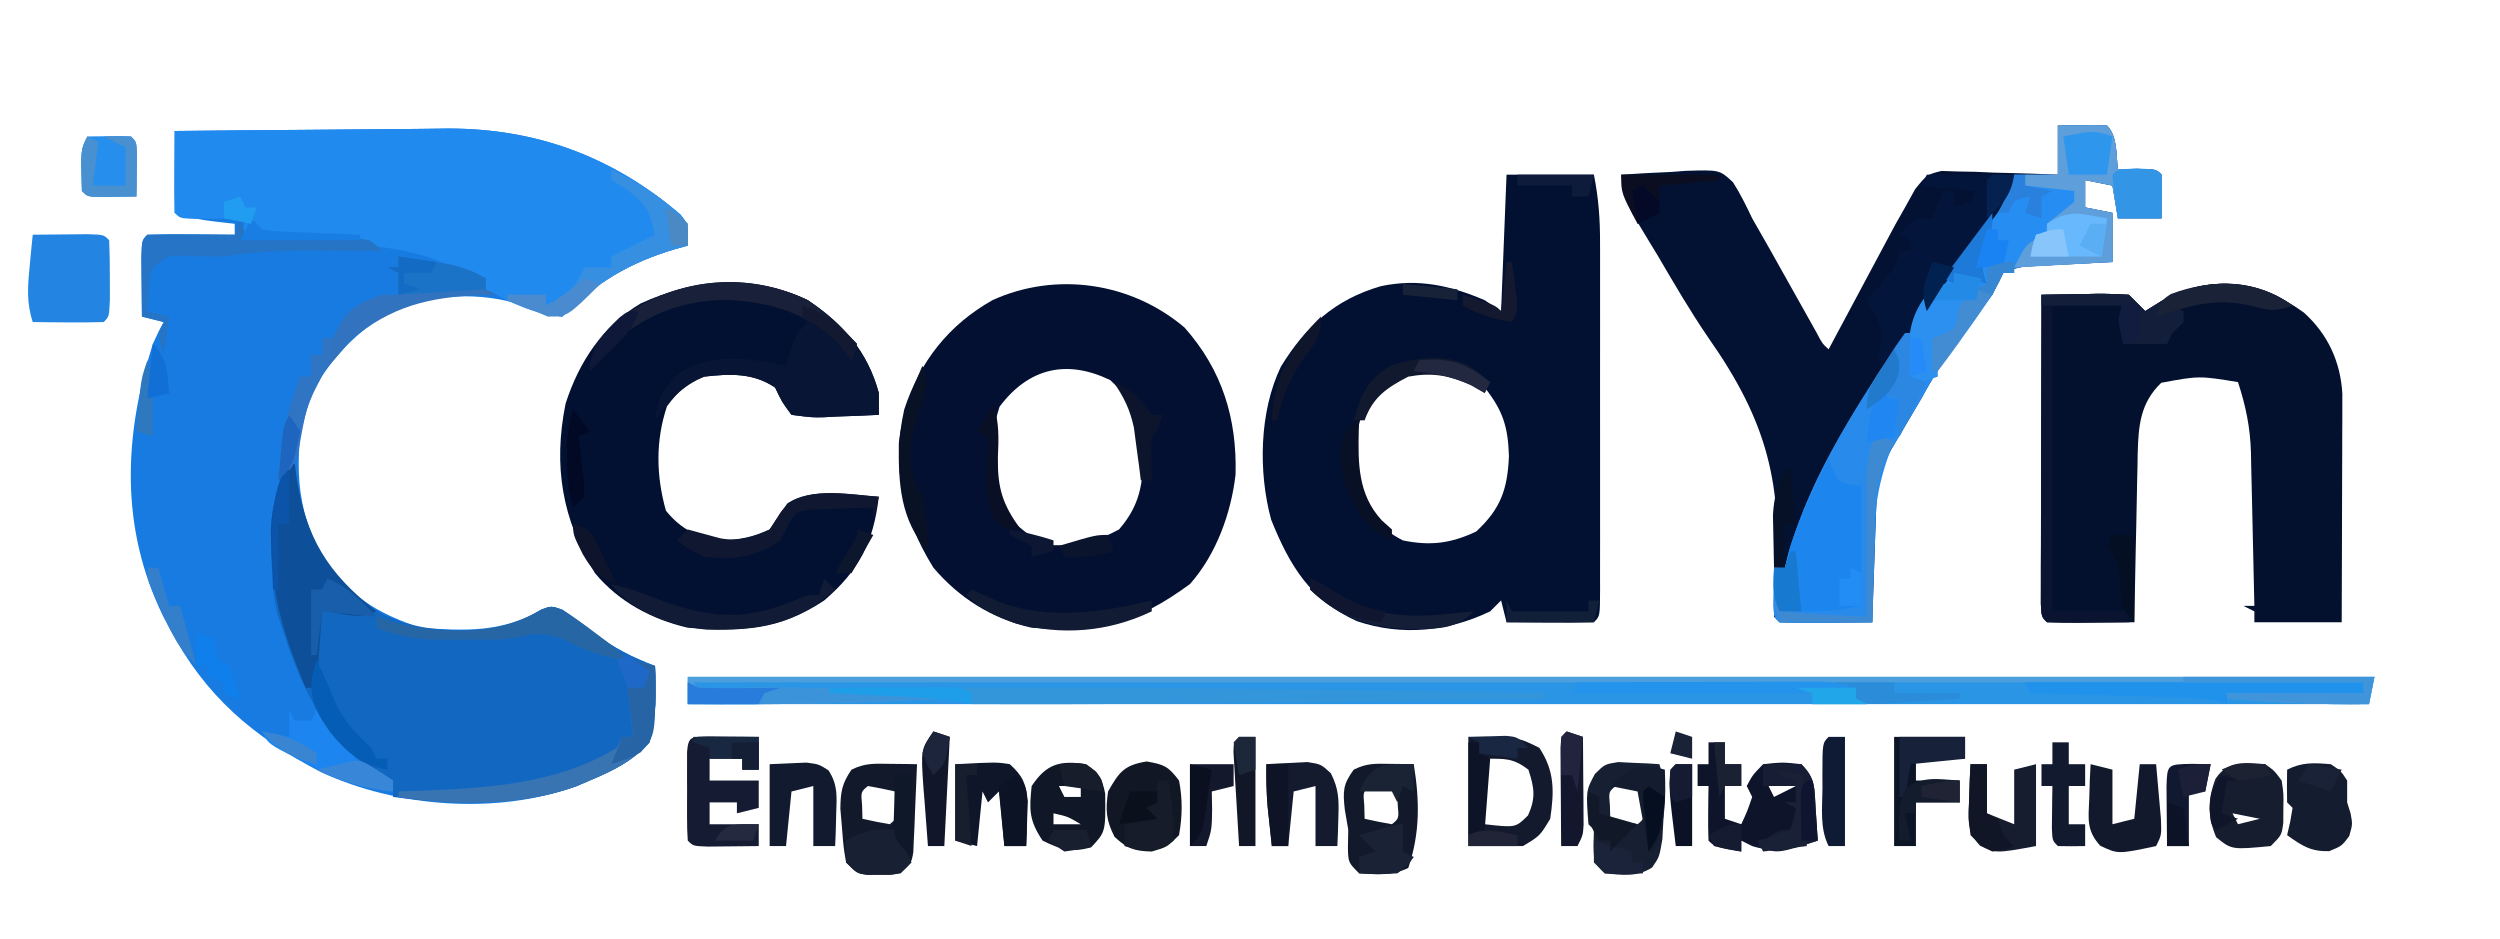 <?xml version="1.0" encoding="UTF-8"?>
<svg version="1.1" xmlns="http://www.w3.org/2000/svg" width="458" height="172">
<path d="M0 0 C7.712 -0.091 15.423 -0.164 23.135 -0.207 C26.717 -0.228 30.3 -0.256 33.882 -0.302 C37.351 -0.346 40.819 -0.369 44.289 -0.38 C46.23 -0.39 48.172 -0.421 50.113 -0.453 C66.379 -0.457 80.297 4.754 92.637 15.289 C94 17 94 17 94 21 C93.238 21.208 92.476 21.415 91.691 21.629 C83.218 24.157 77.234 27.766 71 34 C68.345 33.713 66.233 33.109 63.812 31.98 C56.336 29.374 46.447 29.771 39.312 33.188 C32.249 37.404 26.87 43.547 23.688 51.125 C21.795 61.793 22.324 71.17 28.543 80.254 C33.13 85.954 38.155 88.718 45 91 C52.983 91.584 60.122 91.932 67.168 87.68 C69 87 69 87 71 87.699 C73.032 89.021 74.921 90.423 76.812 91.938 C80.397 94.688 83.779 96.417 88 98 C88.29 102.856 88.211 107.271 87 112 C83.839 115.481 80.302 117.202 76 119 C75.199 119.344 74.399 119.688 73.574 120.043 C58.863 125.309 40.896 123.936 26.844 117.477 C14.373 111.001 5.568 103.509 -1 91 C-1.57 89.921 -1.57 89.921 -2.152 88.82 C-10.064 72.52 -9.304 55.842 -4 39 C-2.867 36.539 -2.867 36.539 -2 35 C-3.32 34.67 -4.64 34.34 -6 34 C-6.027 31.688 -6.046 29.375 -6.062 27.062 C-6.074 25.775 -6.086 24.487 -6.098 23.16 C-6 20 -6 20 -5 19 C-2.303 18.927 0.367 18.908 3.062 18.938 C3.821 18.942 4.58 18.947 5.361 18.951 C7.241 18.963 9.12 18.981 11 19 C11 18.34 11 17.68 11 17 C9.742 16.856 8.484 16.711 7.188 16.562 C4.573 16.263 2.526 15.842 0 15 C0 10.05 0 5.1 0 0 Z " fill="#177BE2" transform="translate(32,24)"/>
<path d="M0 0 C5.28 0 10.56 0 16 0 C16.864 4.319 17.142 8.173 17.129 12.528 C17.131 13.269 17.133 14.009 17.135 14.772 C17.139 17.207 17.136 19.643 17.133 22.078 C17.133 23.773 17.134 25.467 17.136 27.161 C17.137 30.705 17.135 34.249 17.13 37.793 C17.125 42.345 17.128 46.897 17.134 51.449 C17.138 54.944 17.136 58.439 17.134 61.934 C17.133 63.613 17.134 65.293 17.136 66.972 C17.139 69.311 17.135 71.65 17.129 73.989 C17.131 74.688 17.133 75.388 17.136 76.108 C17.114 80.886 17.114 80.886 16 82 C13.303 82.073 10.633 82.092 7.938 82.062 C7.179 82.058 6.42 82.053 5.639 82.049 C3.759 82.037 1.88 82.019 0 82 C-0.33 80.68 -0.66 79.36 -1 78 C-1.66 78.66 -2.32 79.32 -3 80 C-10.707 83.711 -19.151 84.569 -27.375 81.812 C-35.934 77.967 -39.713 71.671 -43.117 63.23 C-45.502 54.503 -45.31 43.355 -41.324 35.145 C-36.735 27.712 -31.459 22.872 -22.992 20.418 C-16.179 18.989 -10.285 20.297 -4 23 C-3.01 23.66 -2.02 24.32 -1 25 C-0.67 16.75 -0.34 8.5 0 0 Z M-25.812 42.188 C-27.997 47.361 -28.25 52.154 -27.5 57.688 C-25.515 62.07 -23.301 64.767 -19 67 C-13.973 68.04 -10.19 67.562 -5.562 65.375 C-1.052 61.195 0.181 57.61 0.438 51.562 C0.269 46.191 -0.659 43.22 -4 39 C-7.892 36.258 -11.368 35.452 -16.043 35.648 C-20.363 36.425 -23.092 38.904 -25.812 42.188 Z " fill="#021032" transform="translate(276,32)"/>
<path d="M0 0 C6.934 -0.098 6.934 -0.098 9 0 C10.968 1.968 10.662 5.348 11 8 C12.134 7.979 13.269 7.959 14.438 7.938 C18 8 18 8 19 9 C19.141 11.671 19.042 14.324 19 17 C16.36 17 13.72 17 11 17 C10.505 14.03 10.505 14.03 10 11 C8.35 10.67 6.7 10.34 5 10 C5 11.65 5 13.3 5 15 C6.65 15.33 8.3 15.66 10 16 C10 18.97 10 21.94 10 25 C8.211 25.091 8.211 25.091 6.387 25.184 C4.82 25.268 3.254 25.353 1.688 25.438 C0.509 25.496 0.509 25.496 -0.693 25.557 C-1.451 25.599 -2.208 25.64 -2.988 25.684 C-4.033 25.739 -4.033 25.739 -5.099 25.795 C-7.222 25.956 -7.222 25.956 -10 27 C-10.706 28.313 -11.364 29.652 -12 31 C-13.431 32.958 -14.892 34.894 -16.375 36.812 C-19.622 41.076 -22.469 45.276 -25 50 C-26.83 53.114 -28.67 56.221 -30.512 59.328 C-32.752 63.349 -33.161 66.441 -33.316 70.98 C-33.379 72.726 -33.379 72.726 -33.443 74.506 C-33.483 75.721 -33.522 76.936 -33.562 78.188 C-33.627 80.027 -33.627 80.027 -33.693 81.904 C-33.8 84.936 -33.902 87.968 -34 91 C-36.813 91.027 -39.625 91.047 -42.438 91.062 C-43.641 91.075 -43.641 91.075 -44.869 91.088 C-46.913 91.097 -48.957 91.052 -51 91 C-51.495 90.505 -51.495 90.505 -52 90 C-51.915 88.059 -51.772 86.12 -51.605 84.184 C-50.452 65.671 -53.1 54.45 -64.015 38.892 C-67.363 34.015 -70.318 28.912 -73.312 23.812 C-73.869 22.897 -74.425 21.982 -74.999 21.039 C-75.511 20.187 -76.023 19.335 -76.551 18.457 C-77.001 17.714 -77.451 16.972 -77.915 16.206 C-79.094 13.809 -79.589 11.63 -80 9 C-76.934 8.783 -73.883 8.625 -70.812 8.5 C-69.948 8.433 -69.084 8.366 -68.193 8.297 C-61.955 8.106 -61.955 8.106 -59.508 10.397 C-58.152 12.532 -57.084 14.714 -56 17 C-54.911 18.932 -53.812 20.857 -52.703 22.777 C-51.55 24.83 -50.399 26.883 -49.25 28.938 C-48.09 31.01 -46.929 33.082 -45.766 35.152 C-45.258 36.06 -44.75 36.967 -44.228 37.902 C-43.167 39.917 -43.167 39.917 -42 41 C-41.395 39.866 -41.395 39.866 -40.778 38.708 C-39.267 35.878 -37.754 33.049 -36.238 30.221 C-35.585 29.002 -34.934 27.782 -34.283 26.561 C-33.343 24.797 -32.398 23.035 -31.453 21.273 C-30.888 20.216 -30.322 19.158 -29.739 18.068 C-29.165 17.055 -28.591 16.043 -28 15 C-27.385 13.893 -26.77 12.785 -26.137 11.645 C-24 9 -24 9 -21.343 8.319 C-20.358 8.35 -19.374 8.382 -18.359 8.414 C-17.289 8.433 -16.22 8.453 -15.117 8.473 C-14.006 8.523 -12.895 8.573 -11.75 8.625 C-10.06 8.666 -10.06 8.666 -8.336 8.707 C-5.555 8.778 -2.779 8.876 0 9 C0 6.03 0 3.06 0 0 Z " fill="#031232" transform="translate(377,23)"/>
<path d="M0 0 C6.9 7.777 9.631 16.657 9.355 26.938 C8.525 34.09 5.795 41.591 1 47 C-8.836 54.223 -15.805 55.924 -28 55 C-35.217 53.363 -41.208 49.633 -46 44 C-51.677 34.834 -53.701 25.737 -51.352 15.051 C-48.473 6.231 -43.268 -0.439 -35.148 -5.027 C-23.487 -10.307 -9.752 -8.268 0 0 Z M-33.875 14.5 C-35.946 20.943 -36.263 27.429 -33.25 33.562 C-30.35 36.704 -28.406 38.542 -24.312 39.875 C-19.708 40.049 -16.057 39.209 -12 37 C-7.619 31.977 -7.43 27.356 -7.684 20.809 C-8.264 15.656 -9.823 13.065 -13.625 9.625 C-21.525 5.821 -28.515 7.354 -33.875 14.5 Z " fill="#031031" transform="translate(217,60)"/>
<path d="M0 0 C4.389 3.941 6.74 9.011 7.069 14.901 C7.067 15.674 7.065 16.447 7.063 17.243 C7.063 18.124 7.063 19.004 7.063 19.912 C7.057 20.853 7.052 21.795 7.047 22.766 C7.045 23.737 7.044 24.708 7.043 25.708 C7.037 28.805 7.024 31.903 7.012 35 C7.007 37.102 7.002 39.203 6.998 41.305 C6.987 46.453 6.97 51.602 6.949 56.75 C1.669 56.75 -3.611 56.75 -9.051 56.75 C-9.051 56.09 -9.051 55.43 -9.051 54.75 C-10.041 54.255 -10.041 54.255 -11.051 53.75 C-10.391 53.75 -9.731 53.75 -9.051 53.75 C-9.145 49.036 -9.251 44.322 -9.368 39.608 C-9.406 38.007 -9.441 36.406 -9.473 34.804 C-9.519 32.493 -9.577 30.182 -9.637 27.871 C-9.648 27.164 -9.66 26.456 -9.672 25.727 C-9.808 21.046 -10.615 17.162 -12.051 12.75 C-19.172 11.589 -19.172 11.589 -26.113 12.875 C-29.98 16.617 -30.289 20.721 -30.43 25.958 C-30.447 27.133 -30.447 27.133 -30.465 28.332 C-30.484 29.146 -30.504 29.96 -30.524 30.799 C-30.583 33.387 -30.63 35.975 -30.676 38.562 C-30.714 40.322 -30.753 42.082 -30.793 43.842 C-30.889 48.144 -30.973 52.447 -31.051 56.75 C-33.697 56.777 -36.342 56.797 -38.988 56.812 C-39.743 56.821 -40.498 56.829 -41.275 56.838 C-43.201 56.847 -45.126 56.802 -47.051 56.75 C-48.051 55.75 -48.051 55.75 -48.171 53.39 C-48.169 52.344 -48.167 51.298 -48.164 50.22 C-48.164 49.039 -48.164 47.858 -48.164 46.641 C-48.159 45.356 -48.154 44.07 -48.148 42.746 C-48.147 41.438 -48.146 40.13 -48.144 38.782 C-48.14 35.298 -48.13 31.815 -48.119 28.331 C-48.109 24.779 -48.105 21.226 -48.1 17.674 C-48.089 10.699 -48.072 3.725 -48.051 -3.25 C-45.426 -3.304 -42.801 -3.344 -40.176 -3.375 C-39.429 -3.392 -38.683 -3.409 -37.914 -3.426 C-35.959 -3.443 -34.003 -3.353 -32.051 -3.25 C-31.051 -2.25 -30.051 -1.25 -29.051 -0.25 C-28.02 -0.889 -26.988 -1.529 -25.926 -2.188 C-17.051 -7.193 -8.041 -5.838 0 0 Z " fill="#03112F" transform="translate(422.051,57.25)"/>
<path d="M0 0 C6.446 4.311 10.963 9.421 13 17 C13 18.32 13 19.64 13 21 C10.394 21.135 7.795 21.234 5.188 21.312 C4.45 21.354 3.712 21.396 2.951 21.439 C0.793 21.488 0.793 21.488 -3 21 C-4.762 18.605 -4.762 18.605 -6 16 C-10.038 13.267 -14.296 13.47 -19 14 C-22.373 15.32 -23.661 16.544 -25.812 19.438 C-27.924 25.772 -27.799 32.154 -26 38.562 C-23.156 42.029 -20.413 43.319 -16 44 C-12.728 43.918 -9.965 43.41 -7 42 C-5.928 40.424 -4.856 38.847 -3.793 37.266 C0.513 34.226 7.916 35.655 13 36 C12.003 44.358 9.445 49.454 3 55 C-5.073 60.4 -12.437 60.734 -22 60 C-28.631 58.434 -34.606 55.278 -39 50 C-45.005 40.142 -46.693 30.412 -44.387 18.953 C-41.942 11.328 -37.611 4.733 -30.621 0.59 C-20.719 -3.962 -10.046 -4.76 0 0 Z " fill="#021031" transform="translate(148,55)"/>
<path d="M0 0 C7.712 -0.093 15.423 -0.164 23.135 -0.207 C26.717 -0.228 30.3 -0.256 33.882 -0.302 C37.351 -0.346 40.819 -0.369 44.289 -0.38 C46.23 -0.39 48.172 -0.421 50.113 -0.453 C66.379 -0.457 80.297 4.754 92.637 15.289 C94 17 94 17 94 21 C93.238 21.208 92.476 21.415 91.691 21.629 C83.218 24.157 77.234 27.766 71 34 C66.134 33.705 61.238 31.321 57 29 C56.505 28.01 56.505 28.01 56 27 C53.993 26.066 51.943 25.226 49.875 24.438 C48.759 24.003 47.642 23.569 46.492 23.121 C39.013 20.72 31.35 20.719 23.562 20.438 C22.449 20.394 21.336 20.351 20.189 20.307 C17.46 20.201 14.73 20.099 12 20 C12.33 18.68 12.66 17.36 13 16 C12.145 16.012 11.291 16.023 10.41 16.035 C9.305 16.044 8.201 16.053 7.062 16.062 C5.96 16.074 4.858 16.086 3.723 16.098 C1 16 1 16 0 15 C-0.073 12.47 -0.092 9.967 -0.062 7.438 C-0.058 6.727 -0.053 6.016 -0.049 5.283 C-0.037 3.522 -0.019 1.761 0 0 Z " fill="#218AEE" transform="translate(32,24)"/>
<path d="M0 0 C0.33 0 0.66 0 1 0 C1.086 0.69 1.173 1.379 1.262 2.09 C2.747 12.02 5.965 19.208 13.922 25.559 C21.572 30.865 29.873 30.95 39 30 C41.609 29.103 43.811 28.102 46.168 26.68 C48 26 48 26 50 26.699 C52.032 28.021 53.921 29.423 55.812 30.938 C59.397 33.688 62.779 35.417 67 37 C67.29 41.856 67.211 46.271 66 51 C62.839 54.481 59.302 56.202 55 58 C54.199 58.344 53.399 58.688 52.574 59.043 C41.999 62.829 29.988 62.485 19 61 C19 60.01 19 59.02 19 58 C18.196 57.66 18.196 57.66 17.375 57.312 C7.401 51.8 2.352 41.585 -1 31 C-1.392 29.845 -1.784 28.69 -2.188 27.5 C-3.16 23.355 -3.249 19.177 -3.312 14.938 C-3.33 14.265 -3.348 13.592 -3.366 12.898 C-3.359 7.831 -2.195 4.453 0 0 Z " fill="#1268C1" transform="translate(53,85)"/>
<path d="M0 0 C101.97 0 203.94 0 309 0 C308.67 1.65 308.34 3.3 308 5 C206.36 5 104.72 5 0 5 C0 3.35 0 1.7 0 0 Z " fill="#2A94E5" transform="translate(126,124)"/>
<path d="M0 0 C6.934 -0.098 6.934 -0.098 9 0 C10.968 1.968 10.662 5.348 11 8 C12.134 7.979 13.269 7.959 14.438 7.938 C18 8 18 8 19 9 C19.141 11.671 19.042 14.324 19 17 C16.36 17 13.72 17 11 17 C10.505 14.03 10.505 14.03 10 11 C7.525 10.505 7.525 10.505 5 10 C5 11.65 5 13.3 5 15 C7.475 15.495 7.475 15.495 10 16 C10 18.97 10 21.94 10 25 C8.211 25.091 8.211 25.091 6.387 25.184 C4.82 25.268 3.254 25.353 1.688 25.438 C0.509 25.496 0.509 25.496 -0.693 25.557 C-1.451 25.599 -2.208 25.64 -2.988 25.684 C-4.033 25.739 -4.033 25.739 -5.099 25.795 C-7.222 25.956 -7.222 25.956 -10 27 C-10.706 28.313 -11.364 29.652 -12 31 C-13.431 32.958 -14.892 34.894 -16.375 36.812 C-19.622 41.076 -22.469 45.276 -25 50 C-26.83 53.114 -28.67 56.221 -30.512 59.328 C-32.752 63.349 -33.161 66.441 -33.316 70.98 C-33.358 72.144 -33.4 73.307 -33.443 74.506 C-33.483 75.721 -33.522 76.936 -33.562 78.188 C-33.606 79.414 -33.649 80.641 -33.693 81.904 C-33.8 84.936 -33.902 87.968 -34 91 C-36.813 91.027 -39.625 91.047 -42.438 91.062 C-43.24 91.071 -44.042 91.079 -44.869 91.088 C-46.913 91.097 -48.957 91.052 -51 91 C-52 90 -52 90 -52.098 87.934 C-52.086 87.11 -52.074 86.286 -52.062 85.438 C-52.053 84.611 -52.044 83.785 -52.035 82.934 C-52.024 82.296 -52.012 81.657 -52 81 C-51.34 81 -50.68 81 -50 81 C-49.596 79.478 -49.596 79.478 -49.184 77.926 C-45.343 64.552 -37.416 52.618 -30 41 C-29.331 39.94 -28.662 38.881 -27.973 37.789 C-23.449 30.808 -18.438 24.236 -13.303 17.697 C-12.49 16.654 -12.49 16.654 -11.66 15.59 C-11.172 14.97 -10.683 14.35 -10.18 13.711 C-8.81 11.895 -8.81 11.895 -8 9 C-5.36 9 -2.72 9 0 9 C0 6.03 0 3.06 0 0 Z " fill="#268DF2" transform="translate(377,23)"/>
<path d="M0 0 C0.33 0 0.66 0 1 0 C1 2.64 1 5.28 1 8 C1.99 8.33 2.98 8.66 4 9 C2.908 11.317 1.732 13.402 0.309 15.539 C-6.779 27.228 -6.119 39.652 -6 53 C-8.813 53.027 -11.625 53.047 -14.438 53.062 C-15.24 53.071 -16.042 53.079 -16.869 53.088 C-18.913 53.097 -20.957 53.052 -23 53 C-24 52 -24 52 -24.098 49.934 C-24.086 49.11 -24.074 48.286 -24.062 47.438 C-24.053 46.611 -24.044 45.785 -24.035 44.934 C-24.024 44.296 -24.012 43.657 -24 43 C-23.34 43 -22.68 43 -22 43 C-21.731 41.986 -21.461 40.971 -21.184 39.926 C-17.041 25.5 -8.251 12.377 0 0 Z " fill="#288BEB" transform="translate(349,61)"/>
<path d="M0 0 C101.97 0 203.94 0 309 0 C308.67 1.65 308.34 3.3 308 5 C299.282 5.163 290.688 4.657 282 4 C282 3.67 282 3.34 282 3 C290.25 3 298.5 3 307 3 C307 2.34 307 1.68 307 1 C206.02 1 105.04 1 1 1 C2 2.224 2 2.224 3.999 2.098 C4.872 2.086 5.745 2.074 6.645 2.062 C7.623 2.054 8.601 2.046 9.609 2.037 C10.666 2.025 11.723 2.013 12.812 2 C23.91 1.927 34.926 2.314 46 3 C46 3.33 46 3.66 46 4 C30.654 4.904 15.371 5.124 0 5 C0 3.35 0 1.7 0 0 Z " fill="#4C9EDC" transform="translate(126,124)"/>
<path d="M0 0 C6.446 4.311 10.963 9.421 13 17 C13 18.32 13 19.64 13 21 C10.394 21.135 7.795 21.234 5.188 21.312 C4.45 21.354 3.712 21.396 2.951 21.439 C0.793 21.488 0.793 21.488 -3 21 C-4.762 18.605 -4.762 18.605 -6 16 C-10.034 13.27 -14.3 13.461 -19 14 C-23.173 15.762 -25.354 18.375 -28 22 C-27.519 17.675 -26.342 15.769 -23 13 C-17.186 9.563 -10.389 10.69 -4 12 C-3.711 11.051 -3.422 10.102 -3.125 9.125 C-2 6 -2 6 0 4 C-6.702 -0.282 -14.947 -0.768 -22.688 0.562 C-29.795 2.475 -35.889 6.923 -40 13 C-39.337 7.779 -37.402 5.891 -33.438 2.648 C-23.336 -4.183 -11.041 -5.231 0 0 Z " fill="#091534" transform="translate(148,55)"/>
<path d="M0 0 C6.934 -0.098 6.934 -0.098 9 0 C10.968 1.968 10.662 5.348 11 8 C12.134 7.979 13.269 7.959 14.438 7.938 C18 8 18 8 19 9 C19.141 11.671 19.042 14.324 19 17 C16.36 17 13.72 17 11 17 C10.67 15.02 10.34 13.04 10 11 C7.525 10.505 7.525 10.505 5 10 C5 11.65 5 13.3 5 15 C6.65 15.33 8.3 15.66 10 16 C10 18.97 10 21.94 10 25 C4.06 25.33 -1.88 25.66 -8 26 C-5.75 21.5 -5.75 21.5 -2 20 C-2 19.34 -2 18.68 -2 18 C0.5 16 0.5 16 3 14 C3 13.34 3 12.68 3 12 C0.03 11.67 -2.94 11.34 -6 11 C-6 10.34 -6 9.68 -6 9 C-4.02 9 -2.04 9 0 9 C0 6.03 0 3.06 0 0 Z " fill="#5E9FDB" transform="translate(377,23)"/>
<path d="M0 0 C5.28 0 10.56 0 16 0 C15.064 3.745 14.401 5.117 12.156 8.055 C11.573 8.828 10.99 9.602 10.389 10.399 C9.766 11.216 9.142 12.033 8.5 12.875 C2.618 20.703 -2.862 28.668 -8 37 C-9.078 33.234 -9.078 33.234 -8.375 31.125 C-7.795 27.84 -9.404 25.809 -11 23 C-9.73 21.535 -8.461 20.07 -7.191 18.605 C-5.791 16.893 -5.791 16.893 -5 14 C-4.34 14 -3.68 14 -3 14 C-3 13.34 -3 12.68 -3 12 C-3.66 11.67 -4.32 11.34 -5 11 C-3.688 9.5 -3.688 9.5 -2 8 C-1.01 8 -0.02 8 1 8 C1.66 6.35 2.32 4.7 3 3 C3.66 3 4.32 3 5 3 C5 3.99 5 4.98 5 6 C5.99 5.67 6.98 5.34 8 5 C8.33 4.34 8.66 3.68 9 3 C5.7 2.67 2.4 2.34 -1 2 C-0.67 1.34 -0.34 0.68 0 0 Z " fill="#04153B" transform="translate(353,32)"/>
<path d="M0 0 C0.247 0.639 0.495 1.279 0.75 1.938 C1.966 4.49 1.966 4.49 6 5 C6 12.26 6 19.52 6 27 C2.231 27.754 -0.567 28.112 -4.312 28.062 C-5.196 28.053 -6.079 28.044 -6.988 28.035 C-7.652 28.024 -8.316 28.012 -9 28 C-10.354 25.291 -10.065 22.991 -10 20 C-9.34 20 -8.68 20 -8 20 C-7.794 19.113 -7.588 18.226 -7.375 17.312 C-5.674 11.26 -2.703 5.653 0 0 Z " fill="#1C86EE" transform="translate(335,84)"/>
<path d="M0 0 C-3.337 1.112 -4.316 0.841 -7.625 0 C-12.756 -1.132 -16.833 -0.833 -22 0 C-21.34 0.33 -20.68 0.66 -20 1 C-20 1.66 -20 2.32 -20 3 C-20.66 3.66 -21.32 4.32 -22 5 C-22.33 5.66 -22.66 6.32 -23 7 C-25.64 7 -28.28 7 -31 7 C-32.125 2.25 -32.125 2.25 -31 0 C-35.29 0 -39.58 0 -44 0 C-44 18.48 -44 36.96 -44 56 C-39.38 56 -34.76 56 -30 56 C-30 56.66 -30 57.32 -30 58 C-32.479 58.027 -34.958 58.047 -37.438 58.062 C-38.145 58.071 -38.852 58.079 -39.58 58.088 C-41.387 58.097 -43.194 58.052 -45 58 C-46 57 -46 57 -46.12 54.64 C-46.118 53.594 -46.116 52.548 -46.114 51.47 C-46.113 50.289 -46.113 49.108 -46.113 47.891 C-46.108 46.606 -46.103 45.32 -46.098 43.996 C-46.096 42.688 -46.095 41.38 -46.093 40.032 C-46.09 36.548 -46.08 33.065 -46.069 29.581 C-46.058 26.029 -46.054 22.476 -46.049 18.924 C-46.038 11.949 -46.021 4.975 -46 -2 C-43.375 -2.054 -40.751 -2.094 -38.125 -2.125 C-37.379 -2.142 -36.632 -2.159 -35.863 -2.176 C-33.908 -2.193 -31.953 -2.103 -30 -2 C-29 -1 -28 0 -27 1 C-25.969 0.361 -24.938 -0.279 -23.875 -0.938 C-16.358 -5.177 -7.068 -5.244 0 0 Z " fill="#0A1430" transform="translate(420,56)"/>
<path d="M0 0 C0.33 0 0.66 0 1 0 C1.086 0.69 1.173 1.379 1.262 2.09 C2.945 13.347 7.004 20.058 16 27 C12.933 28.534 10.304 27.541 7 27 C6.67 27 6.34 27 6 27 C5.67 31.62 5.34 36.24 5 41 C4.34 41 3.68 41 3 41 C-0.738 32.144 -3.158 24.597 -3.312 14.938 C-3.33 14.264 -3.348 13.591 -3.366 12.898 C-3.359 7.831 -2.195 4.453 0 0 Z " fill="#0D5099" transform="translate(53,85)"/>
<path d="M0 0 C0.99 0 1.98 0 3 0 C3 1.32 3 2.64 3 4 C3.99 4 4.98 4 6 4 C6 5.32 6 6.64 6 8 C5.01 8 4.02 8 3 8 C3 9.98 3 11.96 3 14 C3.99 14.33 4.98 14.66 6 15 C7.106 12.609 7.106 12.609 8 10 C7.67 9.34 7.34 8.68 7 8 C8.062 6 8.062 6 10 4 C13.562 3.625 13.562 3.625 17 4 C19.681 6.681 19.387 8.392 19.625 12.125 C19.7 13.221 19.775 14.316 19.852 15.445 C19.901 16.288 19.95 17.131 20 18 C15.594 19.469 12.499 20.414 8 19 C7.34 18.67 6.68 18.34 6 18 C6 18.66 6 19.32 6 20 C1.125 19.125 1.125 19.125 0 18 C-0.072 16.314 -0.084 14.625 -0.062 12.938 C-0.053 12.018 -0.044 11.099 -0.035 10.152 C-0.024 9.442 -0.012 8.732 0 8 C-0.66 8 -1.32 8 -2 8 C-2 6.68 -2 5.36 -2 4 C-1.34 4 -0.68 4 0 4 C0 2.68 0 1.36 0 0 Z M11 8 C11.33 8.66 11.66 9.32 12 10 C13.32 9.34 14.64 8.68 16 8 C14.35 8 12.7 8 11 8 Z " fill="#0E152A" transform="translate(313,136)"/>
<path d="M0 0 C2.146 -0.027 4.292 -0.046 6.438 -0.062 C7.632 -0.074 8.827 -0.086 10.059 -0.098 C13 0 13 0 14 1 C14.099 3.332 14.13 5.666 14.125 8 C14.128 9.279 14.13 10.557 14.133 11.875 C14 15 14 15 13 16 C10.814 16.073 8.625 16.084 6.438 16.062 C4.641 16.049 4.641 16.049 2.809 16.035 C1.882 16.024 0.955 16.012 0 16 C-1.163 12.45 -0.924 9.442 -0.562 5.75 C-0.461 4.672 -0.359 3.595 -0.254 2.484 C-0.17 1.665 -0.086 0.845 0 0 Z " fill="#2385E1" transform="translate(6,43)"/>
<path d="M0 0 C1.653 0.017 1.653 0.017 3.34 0.035 C4.997 0.049 4.997 0.049 6.688 0.062 C7.542 0.074 8.397 0.086 9.277 0.098 C9.277 2.078 9.277 4.058 9.277 6.098 C8.287 6.098 7.297 6.098 6.277 6.098 C6.277 5.438 6.277 4.778 6.277 4.098 C4.297 4.098 2.317 4.098 0.277 4.098 C0.277 5.418 0.277 6.738 0.277 8.098 C3.247 8.098 6.217 8.098 9.277 8.098 C9.277 9.748 9.277 11.398 9.277 13.098 C7.957 13.428 6.637 13.758 5.277 14.098 C5.277 13.438 5.277 12.778 5.277 12.098 C3.627 12.098 1.977 12.098 0.277 12.098 C0.277 13.418 0.277 14.738 0.277 16.098 C3.247 16.098 6.217 16.098 9.277 16.098 C9.277 17.418 9.277 18.738 9.277 20.098 C7.298 20.125 5.319 20.144 3.34 20.16 C2.238 20.172 1.136 20.183 0 20.195 C-2.723 20.098 -2.723 20.098 -3.723 19.098 C-3.821 17.767 -3.853 16.432 -3.855 15.098 C-3.857 14.293 -3.858 13.489 -3.859 12.66 C-3.856 11.815 -3.852 10.969 -3.848 10.098 C-3.852 9.252 -3.855 8.406 -3.859 7.535 C-3.858 6.731 -3.857 5.926 -3.855 5.098 C-3.854 4.355 -3.853 3.613 -3.852 2.848 C-3.634 -0.105 -2.975 0.107 0 0 Z " fill="#141B33" transform="translate(129.723,134.902)"/>
<path d="M0 0 C1.34 0.07 1.34 0.07 2.707 0.141 C3.608 0.177 4.509 0.213 5.438 0.25 C6.468 0.32 6.468 0.32 7.52 0.391 C8.716 3.981 8.505 6.618 8.27 10.391 C8.203 11.628 8.135 12.866 8.066 14.141 C7.52 17.391 7.52 17.391 6.195 19.309 C3.379 21.127 0.758 20.685 -2.48 20.391 C-4.48 18.391 -4.48 18.391 -4.543 15.328 C-4.522 14.359 -4.502 13.389 -4.48 12.391 C-4.81 12.061 -5.14 11.731 -5.48 11.391 C-5.944 5.252 -5.944 5.252 -4.289 2.176 C-2.48 0.391 -2.48 0.391 0 0 Z M-0.48 4.391 C-1.777 5.457 -1.777 5.457 -1.543 7.953 C-1.522 8.758 -1.502 9.562 -1.48 10.391 C0.176 10.773 1.844 11.105 3.52 11.391 C4.816 10.324 4.816 10.324 4.582 7.828 C4.561 7.024 4.541 6.219 4.52 5.391 C2.863 5.008 1.195 4.677 -0.48 4.391 Z M-0.48 15.391 C3.52 16.391 3.52 16.391 3.52 16.391 Z " fill="#171F32" transform="translate(296.48,139.609)"/>
<path d="M0 0 C0.91 0.009 1.82 0.018 2.758 0.027 C3.456 0.039 4.155 0.051 4.875 0.062 C4.761 3.022 4.635 5.979 4.5 8.938 C4.454 10.2 4.454 10.2 4.406 11.488 C4.348 12.697 4.348 12.697 4.289 13.93 C4.258 14.673 4.226 15.417 4.194 16.183 C3.875 18.062 3.875 18.062 1.875 20.062 C0 20.328 0 20.328 -2.125 20.312 C-3.177 20.32 -3.177 20.32 -4.25 20.328 C-6.125 20.062 -6.125 20.062 -8.125 18.062 C-8.609 15.164 -8.609 15.164 -8.875 11.688 C-8.973 10.545 -9.071 9.403 -9.172 8.227 C-9.126 5.107 -8.879 3.598 -7.125 1.062 C-4.6 -0.2 -2.813 -0.036 0 0 Z M-4.125 4.062 C-5.421 5.129 -5.421 5.129 -5.188 7.625 C-5.167 8.429 -5.146 9.234 -5.125 10.062 C-3.469 10.445 -1.8 10.776 -0.125 11.062 C1.171 9.996 1.171 9.996 0.938 7.5 C0.917 6.696 0.896 5.891 0.875 5.062 C-0.781 4.68 -2.45 4.349 -4.125 4.062 Z M-4.125 15.062 C-0.125 16.062 -0.125 16.062 -0.125 16.062 Z " fill="#11192A" transform="translate(163.125,139.938)"/>
<path d="M0 0 C1.918 0.283 3.834 0.577 5.75 0.875 C6.817 1.037 7.885 1.2 8.984 1.367 C11.677 1.932 13.636 2.634 16 4 C16 4.66 16 5.32 16 6 C16.66 6.33 17.32 6.66 18 7 C17.105 7.014 16.211 7.028 15.289 7.043 C5.59 7.426 -1.334 9.06 -8.812 15.375 C-9.895 16.674 -9.895 16.674 -11 18 C-11.866 18.99 -12.732 19.98 -13.625 21 C-16.642 25.261 -17.32 30.049 -18.227 35.109 C-19.012 38.046 -19.649 39.156 -22 41 C-21.591 34.238 -20.43 28.328 -18 22 C-17.34 22 -16.68 22 -16 22 C-16 20.68 -16 19.36 -16 18 C-15.34 18 -14.68 18 -14 18 C-14 17.01 -14 16.02 -14 15 C-13.34 15 -12.68 15 -12 15 C-11.567 14.072 -11.567 14.072 -11.125 13.125 C-9.149 9.393 -6.887 8.327 -3 7 C-2.01 7 -1.02 7 0 7 C0 5.68 0 4.36 0 3 C-0.66 2.67 -1.32 2.34 -2 2 C-1.34 2 -0.68 2 0 2 C0 1.34 0 0.68 0 0 Z " fill="#3173BE" transform="translate(73,47)"/>
<path d="M0 0 C1.226 0.014 1.226 0.014 2.477 0.027 C3.416 0.045 3.416 0.045 4.375 0.062 C5.447 6.707 5.566 12.605 3.375 19.062 C0.362 20.569 -2.308 20.24 -5.625 20.062 C-7.625 18.062 -7.625 18.062 -7.688 15.375 C-7.667 14.282 -7.646 13.189 -7.625 12.062 C-7.831 10.866 -8.037 9.67 -8.25 8.438 C-8.628 5.031 -8.612 3.781 -6.625 1.062 C-4.22 -0.14 -2.675 -0.038 0 0 Z M-3.625 4.062 C-4.921 5.129 -4.921 5.129 -4.688 7.625 C-4.667 8.429 -4.646 9.234 -4.625 10.062 C-2.969 10.445 -1.3 10.776 0.375 11.062 C1.671 9.996 1.671 9.996 1.438 7.5 C1.417 6.696 1.396 5.891 1.375 5.062 C-0.281 4.68 -1.95 4.349 -3.625 4.062 Z M-3.625 15.062 C0.375 16.062 0.375 16.062 0.375 16.062 Z " fill="#11192B" transform="translate(254.625,139.938)"/>
<path d="M0 0 C9 0 9 0 13 2 C15.84 6.259 15.74 10.004 15 15 C13.125 18.125 13.125 18.125 10 20 C6.7 20 3.4 20 0 20 C0 13.4 0 6.8 0 0 Z M3 4 C3 7.96 3 11.92 3 16 C8.655 16.643 8.655 16.643 10.938 14.375 C12.386 11.137 12.09 9.343 11 6 C8.141 3.831 6.716 4 3 4 Z " fill="#141A2D" transform="translate(269,135)"/>
<path d="M0 0 C25.338 -0.154 50.665 0.105 76 0.5 C77.15 0.518 77.15 0.518 78.324 0.536 C87.883 0.686 97.441 0.84 107 1 C107 1.33 107 1.66 107 2 C98.33 2.133 89.66 2.264 80.99 2.391 C76.96 2.45 72.93 2.51 68.899 2.573 C46.598 2.917 24.304 3.07 2 3 C2 2.34 2 1.68 2 1 C1.34 0.67 0.68 0.34 0 0 Z " fill="#3496DA" transform="translate(176,126)"/>
<path d="M0 0 C3.267 0.556 3.986 0.921 5.938 3.5 C6.607 6.892 6.549 10.1 5.938 13.5 C3.75 15.688 3.75 15.688 0.938 16.5 C-2.241 16.424 -3.547 15.98 -5.875 13.812 C-7.449 10.748 -7.55 8.909 -7.062 5.5 C-5.038 1.919 -4.112 0.671 0 0 Z M-2.062 4.5 C1.938 5.5 1.938 5.5 1.938 5.5 Z M-2.062 10.5 C1.938 11.5 1.938 11.5 1.938 11.5 Z " fill="#111725" transform="translate(210.062,139.5)"/>
<path d="M0 0 C2.264 1.665 2.92 2.595 3.469 5.375 C3.553 12.415 3.553 12.415 0.875 15.25 C-2.824 16.215 -4.594 15.665 -8 14 C-10.48 10.279 -10.463 8.402 -10 4 C-7.257 -0.114 -4.814 -0.717 0 0 Z M-5 4 C-4.67 4.66 -4.34 5.32 -4 6 C-3.01 6 -2.02 6 -1 6 C-1 5.34 -1 4.68 -1 4 C-2.32 4 -3.64 4 -5 4 Z M-6 9 C-6 9.66 -6 10.32 -6 11 C-4.35 11 -2.7 11 -1 11 C-3.382 9.586 -3.382 9.586 -6 9 Z " fill="#101727" transform="translate(199,140)"/>
<path d="M0 0 C1.672 1.199 1.672 1.199 3 3 C3.363 5.41 3.363 5.41 3.312 8.062 C3.309 8.94 3.305 9.818 3.301 10.723 C3 13 3 13 1 15 C-6.161 15.682 -6.161 15.682 -9 13.375 C-10.589 9.602 -10.572 6.51 -9.125 2.688 C-6.834 -0.749 -3.823 -0.312 0 0 Z M-5 4 C-1 5 -1 5 -1 5 Z M-6 9 C-5.67 9.66 -5.34 10.32 -5 11 C-3.68 10.67 -2.36 10.34 -1 10 C-2.65 9.67 -4.3 9.34 -6 9 Z " fill="#161D2F" transform="translate(415,140)"/>
<path d="M0 0 C4.29 0 8.58 0 13 0 C13 1.32 13 2.64 13 4 C10.03 4 7.06 4 4 4 C4 5.32 4 6.64 4 8 C6.64 8 9.28 8 12 8 C12 9.32 12 10.64 12 12 C9.36 12 6.72 12 4 12 C4 14.64 4 17.28 4 20 C2.68 20 1.36 20 0 20 C0 13.4 0 6.8 0 0 Z " fill="#0B1526" transform="translate(347,135)"/>
<path d="M0 0 C1.875 1.25 1.875 1.25 3 3 C3 4.32 3 5.64 3 7 C3.206 7.66 3.413 8.32 3.625 9 C4 11 4 11 3.375 13.188 C2 15 2 15 -0.312 15.938 C-3.703 16.016 -5.282 14.941 -8 13 C-7.814 12.196 -7.629 11.391 -7.438 10.562 C-7.293 9.717 -7.149 8.871 -7 8 C-7.33 7.67 -7.66 7.34 -8 7 C-8.041 5 -8.043 3 -8 1 C-5.201 -0.399 -3.095 -0.253 0 0 Z M-4 10 C0 11 0 11 0 11 Z " fill="#141C2F" transform="translate(427,140)"/>
<path d="M0 0 C-3.337 1.112 -4.316 0.841 -7.625 0 C-12.756 -1.132 -16.833 -0.833 -22 0 C-21.34 0.33 -20.68 0.66 -20 1 C-20 1.66 -20 2.32 -20 3 C-20.66 3.66 -21.32 4.32 -22 5 C-22.33 5.66 -22.66 6.32 -23 7 C-25.64 7 -28.28 7 -31 7 C-32.125 2.25 -32.125 2.25 -31 0 C-35.95 0 -40.9 0 -46 0 C-46 -0.66 -46 -1.32 -46 -2 C-43.375 -2.054 -40.751 -2.094 -38.125 -2.125 C-37.379 -2.142 -36.632 -2.159 -35.863 -2.176 C-33.908 -2.193 -31.953 -2.103 -30 -2 C-29 -1 -28 0 -27 1 C-25.969 0.361 -24.938 -0.279 -23.875 -0.938 C-16.358 -5.177 -7.068 -5.244 0 0 Z " fill="#131E3B" transform="translate(420,56)"/>
<path d="M0 0 C7.52 -0.391 7.52 -0.391 10 0 C12.421 2.212 12.951 3.531 13.293 6.797 C13.258 7.771 13.223 8.746 13.188 9.75 C13.16 10.735 13.133 11.72 13.105 12.734 C13.071 13.482 13.036 14.23 13 15 C11.68 15 10.36 15 9 15 C8.67 11.7 8.34 8.4 8 5 C7.34 5.66 6.68 6.32 6 7 C5.67 6.34 5.34 5.68 5 5 C4.67 8.3 4.34 11.6 4 15 C2.68 14.67 1.36 14.34 0 14 C0 9.38 0 4.76 0 0 Z " fill="#0F1629" transform="translate(175,140)"/>
<path d="M0 0 C0.33 0.66 0.66 1.32 1 2 C1.99 2 2.98 2 4 2 C4.33 1.34 4.66 0.68 5 0 C6.376 1.29 7.708 2.627 9 4 C9 4.66 9 5.32 9 6 C9.99 6.33 10.98 6.66 12 7 C12 7.66 12 8.32 12 9 C12.897 9.433 12.897 9.433 13.812 9.875 C16 11 16 11 19 13 C19 13.66 19 14.32 19 15 C13.147 14.501 8.81 12.76 3.625 10.062 C2.54 9.522 2.54 9.522 1.434 8.971 C-3.864 6.272 -3.864 6.272 -5 4 C-2.525 4.495 -2.525 4.495 0 5 C0 3.35 0 1.7 0 0 Z " fill="#1C85EF" transform="translate(53,130)"/>
<path d="M0 0 C0.33 0.99 0.66 1.98 1 3 C2.029 3.03 2.029 3.03 3.08 3.06 C6.178 3.155 9.277 3.265 12.375 3.375 C13.995 3.421 13.995 3.421 15.648 3.469 C17.195 3.527 17.195 3.527 18.773 3.586 C20.203 3.633 20.203 3.633 21.662 3.681 C24 4 24 4 26 6 C25.37 5.995 24.74 5.99 24.092 5.984 C21.207 5.963 18.322 5.95 15.438 5.938 C14.447 5.929 13.456 5.921 12.436 5.912 C7.171 5.895 2.212 6.176 -3 7 C-5.598 7.026 -8.17 6.941 -10.766 6.84 C-13.289 6.836 -13.289 6.836 -16 9 C-16.577 10.964 -16.577 10.964 -16.688 13.125 C-16.791 14.404 -16.894 15.682 -17 17 C-15.68 17.33 -14.36 17.66 -13 18 C-13.33 20.31 -13.66 22.62 -14 25 C-15.125 21.25 -15.125 21.25 -14 19 C-15.32 18.67 -16.64 18.34 -18 18 C-18.027 15.688 -18.046 13.375 -18.062 11.062 C-18.074 9.775 -18.086 8.487 -18.098 7.16 C-18 4 -18 4 -17 3 C-14.303 2.927 -11.633 2.908 -8.938 2.938 C-8.179 2.942 -7.42 2.947 -6.639 2.951 C-4.759 2.963 -2.88 2.981 -1 3 C-0.67 2.01 -0.34 1.02 0 0 Z " fill="#2574C5" transform="translate(44,40)"/>
<path d="M0 0 C20.46 0 40.92 0 62 0 C62 0.66 62 1.32 62 2 C53.75 2 45.5 2 37 2 C37 2.66 37 3.32 37 4 C36.492 3.842 35.985 3.683 35.462 3.52 C32.187 2.828 28.943 2.766 25.609 2.684 C24.905 2.663 24.2 2.642 23.474 2.621 C21.233 2.555 18.991 2.496 16.75 2.438 C15.227 2.394 13.703 2.351 12.18 2.307 C8.453 2.2 4.727 2.098 1 2 C0.67 1.34 0.34 0.68 0 0 Z " fill="#2092EB" transform="translate(371,125)"/>
<path d="M0 0 C0.99 0 1.98 0 3 0 C3 2.97 3 5.94 3 9 C5.475 9.99 5.475 9.99 8 11 C8 7.7 8 4.4 8 1 C9.32 0.67 10.64 0.34 12 0 C12 4.95 12 9.9 12 15 C4.712 16.336 4.712 16.336 1.75 14.938 C-0.798 12.116 -0.398 10.042 -0.25 6.312 C-0.214 5.133 -0.178 3.954 -0.141 2.738 C-0.094 1.835 -0.048 0.931 0 0 Z " fill="#151D2F" transform="translate(361,140)"/>
<path d="M0 0 C1.32 0.33 2.64 0.66 4 1 C4 4.3 4 7.6 4 11 C5.32 10.67 6.64 10.34 8 10 C8.33 6.7 8.66 3.4 9 0 C9.99 0 10.98 0 12 0 C12.194 2.124 12.38 4.25 12.562 6.375 C12.667 7.558 12.771 8.742 12.879 9.961 C13 13 13 13 12 15 C5.022 16.487 5.022 16.487 1.754 14.93 C-0.803 12.116 -0.398 10.041 -0.25 6.312 C-0.214 5.133 -0.178 3.954 -0.141 2.738 C-0.094 1.835 -0.048 0.931 0 0 Z " fill="#13192D" transform="translate(383,140)"/>
<path d="M0 0 C1.603 -0.108 3.207 -0.186 4.812 -0.25 C5.706 -0.296 6.599 -0.343 7.52 -0.391 C10 0 10 0 11.812 1.656 C13.279 4.55 13.303 6.522 13.188 9.75 C13.16 10.735 13.133 11.72 13.105 12.734 C13.071 13.482 13.036 14.23 13 15 C11.68 15 10.36 15 9 15 C9 11.37 9 7.74 9 4 C7.68 4.33 6.36 4.66 5 5 C4.67 8.3 4.34 11.6 4 15 C3.01 15 2.02 15 1 15 C0.83 13.438 0.664 11.875 0.5 10.312 C0.407 9.442 0.314 8.572 0.219 7.676 C0.008 5.103 -0.037 2.58 0 0 Z " fill="#141B2E" transform="translate(232,140)"/>
<path d="M0 0 C1.32 0.33 2.64 0.66 4 1 C4.29 5.856 4.211 10.271 3 15 C-0.161 18.481 -3.698 20.202 -8 22 C-8.801 22.344 -9.601 22.688 -10.426 23.043 C-20.638 26.699 -32.385 26.623 -43 25 C-43 24.67 -43 24.34 -43 24 C-41.863 23.963 -40.726 23.925 -39.555 23.887 C-26.889 23.384 -14.108 22.752 -3 16 C-2.67 15.34 -2.34 14.68 -2 14 C-1.34 14 -0.68 14 0 14 C-0.495 9.545 -0.495 9.545 -1 5 C-0.01 4.67 0.98 4.34 2 4 C2.33 3.34 2.66 2.68 3 2 C2.01 1.67 1.02 1.34 0 1 C0 0.67 0 0.34 0 0 Z " fill="#3874B2" transform="translate(116,121)"/>
<path d="M0 0 C1.423 -0.062 2.846 -0.124 4.312 -0.188 C5.513 -0.24 5.513 -0.24 6.738 -0.293 C9 0 9 0 10.781 1.125 C12.549 3.844 12.291 5.982 12.188 9.188 C12.16 10.274 12.133 11.361 12.105 12.48 C12.071 13.312 12.036 14.143 12 15 C10.68 15 9.36 15 8 15 C8 11.37 8 7.74 8 4 C6.68 4.33 5.36 4.66 4 5 C3.67 8.3 3.34 11.6 3 15 C2.01 15 1.02 15 0 15 C0 10.05 0 5.1 0 0 Z " fill="#121A2F" transform="translate(141,140)"/>
<path d="M0 0 C6.62 -0.025 13.241 -0.043 19.861 -0.055 C22.113 -0.06 24.365 -0.067 26.618 -0.075 C29.855 -0.088 33.091 -0.093 36.328 -0.098 C37.336 -0.103 38.343 -0.108 39.381 -0.113 C40.322 -0.113 41.262 -0.113 42.231 -0.114 C43.471 -0.117 43.471 -0.117 44.735 -0.12 C46.951 -0.003 48.873 0.384 51 1 C51 1.66 51 2.32 51 3 C51.66 3.33 52.32 3.66 53 4 C49.7 4 46.4 4 43 4 C43 3.34 43 2.68 43 2 C28.48 2 13.96 2 -1 2 C-0.67 1.34 -0.34 0.68 0 0 Z " fill="#2493EC" transform="translate(289,125)"/>
<path d="M0 0 C1.65 0.33 3.3 0.66 5 1 C4.688 2.938 4.688 2.938 4 5 C3.01 5.33 2.02 5.66 1 6 C0.67 7.65 0.34 9.3 0 11 C-0.99 11.33 -1.98 11.66 -3 12 C-3 14.31 -3 16.62 -3 19 C-3.99 19.33 -4.98 19.66 -6 20 C-6.66 19.67 -7.32 19.34 -8 19 C-8.478 13.723 -8.779 9.383 -5.688 4.875 C-4.801 3.926 -3.914 2.978 -3 2 C-2.01 2 -1.02 2 0 2 C0 1.34 0 0.68 0 0 Z " fill="#2B90F0" transform="translate(358,50)"/>
<path d="M0 0 C5.024 2.666 10.336 5.546 14 10 C14 11.32 14 12.64 14 14 C13.238 14.208 12.476 14.415 11.691 14.629 C3.218 17.157 -2.766 20.766 -9 27 C-12.586 26.612 -15.7 25.414 -19 24 C-19 23.67 -19 23.34 -19 23 C-16.69 23 -14.38 23 -12 23 C-12 23.66 -12 24.32 -12 25 C-8.429 23.121 -6.453 21.829 -5 18 C-3.35 18 -1.7 18 0 18 C0 17.34 0 16.68 0 16 C2.64 14.68 5.28 13.36 8 12 C7.049 7.818 6.429 6.309 2.875 3.75 C1.926 3.172 0.978 2.595 0 2 C0 1.34 0 0.68 0 0 Z " fill="#368FE1" transform="translate(112,31)"/>
<path d="M0 0 C3.243 2.443 6.155 5.107 9 8 C8.67 8.99 8.34 9.98 8 11 C7.546 10.278 7.093 9.556 6.625 8.812 C0.699 2.463 -6.592 0.286 -15.117 -0.062 C-23.531 0.12 -29.474 2.662 -36 8 C-38.487 10.663 -38.487 10.663 -40 13 C-39.337 7.779 -37.402 5.891 -33.438 2.648 C-23.406 -4.135 -10.962 -5.316 0 0 Z " fill="#18203A" transform="translate(148,55)"/>
<path d="M0 0 C6.152 -0.098 6.152 -0.098 8 0 C9 1 9 1 9.098 3.285 C9.086 4.202 9.074 5.118 9.062 6.062 C9.053 6.982 9.044 7.901 9.035 8.848 C9.024 9.558 9.012 10.268 9 11 C7.521 11.027 6.042 11.046 4.562 11.062 C3.327 11.08 3.327 11.08 2.066 11.098 C0 11 0 11 -1 10 C-1.239 2.478 -1.239 2.478 0 0 Z " fill="#268EEC" transform="translate(16,25)"/>
<path d="M0 0 C2.113 1.365 4.142 2.782 6.145 4.305 C7.169 5.078 7.169 5.078 8.215 5.867 C10.02 7.305 10.02 7.305 12.02 9.305 C7.417 8.757 4.123 7.4 0.02 5.305 C-2.565 4.566 -4.246 4.119 -6.858 4.779 C-10.633 5.714 -14.484 5.489 -18.355 5.492 C-19.612 5.511 -19.612 5.511 -20.895 5.529 C-25.665 5.541 -29.498 5.152 -33.98 3.305 C-33.98 2.645 -33.98 1.985 -33.98 1.305 C-32.97 1.635 -31.959 1.965 -30.918 2.305 C-21.873 4.526 -11.947 4.894 -3.812 -0.016 C-1.98 -0.695 -1.98 -0.695 0 0 Z " fill="#2766A5" transform="translate(102.98,111.695)"/>
<path d="M0 0 C0.99 0.495 0.99 0.495 2 1 C3.579 1.073 5.161 1.084 6.742 1.062 C8.205 1.05 8.205 1.05 9.697 1.037 C10.746 1.025 11.795 1.013 12.875 1 C23.951 0.926 34.947 1.315 46 2 C46 2.33 46 2.66 46 3 C30.654 3.904 15.371 4.124 0 4 C0 2.68 0 1.36 0 0 Z " fill="#3B94D9" transform="translate(126,125)"/>
<path d="M0 0 C0.99 0 1.98 0 3 0 C3 1.32 3 2.64 3 4 C3.99 4 4.98 4 6 4 C6 5.32 6 6.64 6 8 C5.01 8 4.02 8 3 8 C3 10.31 3 12.62 3 15 C3.99 15 4.98 15 6 15 C6 16.32 6 17.64 6 19 C4.334 19.043 2.666 19.041 1 19 C0 18 0 18 -0.098 15.715 C-0.08 14.34 -0.08 14.34 -0.062 12.938 C-0.053 12.018 -0.044 11.099 -0.035 10.152 C-0.024 9.442 -0.012 8.732 0 8 C-0.66 8 -1.32 8 -2 8 C-2 6.68 -2 5.36 -2 4 C-1.34 4 -0.68 4 0 4 C0 2.68 0 1.36 0 0 Z " fill="#111A2F" transform="translate(376,136)"/>
<path d="M0 0 C-0.33 2.31 -0.66 4.62 -1 7 C-5.29 7 -9.58 7 -14 7 C-13.67 5.68 -13.34 4.36 -13 3 C-12.34 3 -11.68 3 -11 3 C-11 2.34 -11 1.68 -11 1 C-6.82 -1.786 -4.853 -0.796 0 0 Z " fill="#67B8FD" transform="translate(386,40)"/>
<path d="M0 0 C0.66 0.66 1.32 1.32 2 2 C-5.2 8.525 -12.08 9.568 -21.516 9.355 C-27.773 8.717 -32.845 6.848 -37.625 2.75 C-38.306 1.884 -38.306 1.884 -39 1 C-35.815 1.711 -32.906 2.798 -29.875 4 C-20.622 7.338 -14.424 7.755 -5.25 3.91 C-3 3 -3 3 -1 3 C-0.67 2.01 -0.34 1.02 0 0 Z " fill="#121B35" transform="translate(151,106)"/>
<path d="M0 0 C3.375 -0.125 3.375 -0.125 7 0 C9.681 2.681 9.387 4.392 9.625 8.125 C9.7 9.221 9.775 10.316 9.852 11.445 C9.925 12.71 9.925 12.71 10 14 C2.571 16.429 2.571 16.429 -1 15 C2.75 12 2.75 12 5 12 C5.33 10.68 5.66 9.36 6 8 C5.34 7.67 4.68 7.34 4 7 C4.66 7 5.32 7 6 7 C6 6.01 6 5.02 6 4 C4.02 4 2.04 4 0 4 C0 2.68 0 1.36 0 0 Z " fill="#161D35" transform="translate(323,140)"/>
<path d="M0 0 C-0.33 1.32 -0.66 2.64 -1 4 C-1 3.34 -1 2.68 -1 2 C-3.271 2.033 -5.542 2.102 -7.812 2.188 C-9.709 2.24 -9.709 2.24 -11.645 2.293 C-15.155 2.642 -15.155 2.642 -16.781 5.438 C-17.183 6.283 -17.586 7.129 -18 8 C-22.788 11.229 -26.408 11.533 -32 11 C-35 9.5 -35 9.5 -37 8 C-36.34 7.34 -35.68 6.68 -35 6 C-33.051 6.528 -31.103 7.058 -29.156 7.594 C-25.583 8.267 -23.268 7.48 -20 6 C-19.34 4.969 -18.68 3.938 -18 2.875 C-14.334 -2.316 -5.651 -0.384 0 0 Z " fill="#0F1830" transform="translate(161,91)"/>
<path d="M0 0 C1.134 0.021 2.269 0.041 3.438 0.062 C3.107 1.712 2.777 3.362 2.438 5.062 C1.448 5.062 0.458 5.062 -0.562 5.062 C-0.562 8.363 -0.562 11.662 -0.562 15.062 C-1.883 15.062 -3.203 15.062 -4.562 15.062 C-4.589 12.75 -4.609 10.438 -4.625 8.125 C-4.637 6.837 -4.648 5.549 -4.66 4.223 C-4.532 0.08 -4.532 0.08 0 0 Z " fill="#111930" transform="translate(401.562,139.938)"/>
<path d="M0 0 C0.99 0 1.98 0 3 0 C3 6.6 3 13.2 3 20 C2.01 20 1.02 20 0 20 C-1.648 16.703 -1.143 13.057 -1.125 9.438 C-1.129 8.644 -1.133 7.851 -1.137 7.033 C-1.127 1.127 -1.127 1.127 0 0 Z " fill="#0F1B35" transform="translate(335,135)"/>
<path d="M0 0 C0.33 0 0.66 0 1 0 C1 2.64 1 5.28 1 8 C1.99 8.33 2.98 8.66 4 9 C2.333 12.333 0.667 15.667 -1 19 C-1.934 15.99 -2.044 15.133 -1 12 C-1.99 11.67 -2.98 11.34 -4 11 C-4.99 11.99 -5.98 12.98 -7 14 C-7 10.134 -5.655 8.533 -3.562 5.312 C-2.924 4.319 -2.286 3.325 -1.629 2.301 C-0.823 1.162 -0.823 1.162 0 0 Z " fill="#2B87E2" transform="translate(349,61)"/>
<path d="M0 0 C11.55 0 23.1 0 35 0 C34.67 1.65 34.34 3.3 34 5 C25.282 5.163 16.688 4.657 8 4 C8 3.67 8 3.34 8 3 C16.25 3 24.5 3 33 3 C33 2.34 33 1.68 33 1 C22.11 1 11.22 1 0 1 C0 0.67 0 0.34 0 0 Z " fill="#4095DA" transform="translate(400,124)"/>
<path d="M0 0 C2.64 0 5.28 0 8 0 C8 1.32 8 2.64 8 4 C6.68 4.33 5.36 4.66 4 5 C4.021 6.093 4.041 7.186 4.062 8.312 C4 12 4 12 3 15 C2.01 15 1.02 15 0 15 C0 10.05 0 5.1 0 0 Z " fill="#13182C" transform="translate(218,140)"/>
<path d="M0 0 C1.918 0.283 3.834 0.577 5.75 0.875 C6.817 1.037 7.885 1.2 8.984 1.367 C11.677 1.932 13.636 2.634 16 4 C16 4.66 16 5.32 16 6 C8.08 6.495 8.08 6.495 0 7 C0 5.68 0 4.36 0 3 C-0.66 2.67 -1.32 2.34 -2 2 C-1.34 2 -0.68 2 0 2 C0 1.34 0 0.68 0 0 Z " fill="#1B73C8" transform="translate(73,47)"/>
<path d="M0 0 C3.5 0.125 3.5 0.125 4.5 1.125 C4.641 3.796 4.542 6.449 4.5 9.125 C1.86 9.125 -0.78 9.125 -3.5 9.125 C-4.379 2.973 -4.379 2.973 -4.5 1.125 C-3.5 0.125 -3.5 0.125 0 0 Z " fill="#3295E5" transform="translate(391.5,30.875)"/>
<path d="M0 0 C0.124 0.578 0.247 1.155 0.375 1.75 C1.006 4.023 1.889 5.925 3 8 C1 10 1 10 -0.875 10.266 C-1.576 10.26 -2.277 10.255 -3 10.25 C-3.701 10.255 -4.402 10.26 -5.125 10.266 C-7 10 -7 10 -9 8 C-9 6.68 -9 5.36 -9 4 C-5.865 2.142 -3.625 1.799 0 2 C0 1.34 0 0.68 0 0 Z M-5 5 C-1 6 -1 6 -1 6 Z " fill="#172133" transform="translate(164,150)"/>
<path d="M0 0 C0.99 0.33 1.98 0.66 3 1 C3.027 3.958 3.047 6.917 3.062 9.875 C3.071 10.717 3.079 11.559 3.088 12.426 C3.091 13.231 3.094 14.037 3.098 14.867 C3.103 15.611 3.108 16.354 3.114 17.121 C3 19 3 19 2 21 C1.01 21 0.02 21 -1 21 C-1.029 17.688 -1.047 14.375 -1.062 11.062 C-1.071 10.117 -1.079 9.171 -1.088 8.197 C-1.091 7.298 -1.094 6.399 -1.098 5.473 C-1.103 4.64 -1.108 3.807 -1.114 2.949 C-1 1 -1 1 0 0 Z " fill="#12172E" transform="translate(287,134)"/>
<path d="M0 0 C1.66 0.749 3.32 1.497 4.98 2.246 C14.025 5.623 23.857 4.221 33 2 C33 2.66 33 3.32 33 4 C25.07 7.806 16.481 8.493 7.945 6.168 C4.42 4.804 1.689 3.689 -1 1 C-0.67 0.67 -0.34 0.34 0 0 Z " fill="#111B33" transform="translate(178,108)"/>
<path d="M0 0 C0.99 0.33 1.98 0.66 3 1 C2.67 7.6 2.34 14.2 2 21 C1.01 21 0.02 21 -1 21 C-1.222 18.25 -1.428 15.501 -1.625 12.75 C-1.689 11.973 -1.754 11.195 -1.82 10.395 C-2.307 3.276 -2.307 3.276 0 0 Z " fill="#11162A" transform="translate(171,134)"/>
<path d="M0 0 C0.66 0.33 1.32 0.66 2 1 C1.279 2.317 1.279 2.317 0.543 3.66 C-1.882 9.318 -1.572 15.378 -1.688 21.438 C-1.722 22.646 -1.756 23.854 -1.791 25.1 C-1.873 28.066 -1.938 31.033 -2 34 C-7.61 34 -13.22 34 -19 34 C-19.33 32.68 -19.66 31.36 -20 30 C-19.34 30.66 -18.68 31.32 -18 32 C-15.431 32.306 -12.952 32.511 -10.375 32.625 C-9.669 32.664 -8.962 32.702 -8.234 32.742 C-6.49 32.836 -4.745 32.919 -3 33 C-3.008 31.812 -3.008 31.812 -3.016 30.601 C-3.037 27.005 -3.05 23.409 -3.062 19.812 C-3.071 18.567 -3.079 17.321 -3.088 16.037 C-3.091 14.835 -3.094 13.633 -3.098 12.395 C-3.106 10.737 -3.106 10.737 -3.114 9.046 C-3.008 6.217 -2.779 3.722 -2 1 C-1.34 0.67 -0.68 0.34 0 0 Z " fill="#3D8AD2" transform="translate(345,80)"/>
<path d="M0 0 C0.99 0 1.98 0 3 0 C3 6.6 3 13.2 3 20 C2.01 20 1.02 20 0 20 C-0.196 16.855 -0.38 13.709 -0.562 10.562 C-0.619 9.665 -0.675 8.767 -0.732 7.842 C-0.781 6.988 -0.829 6.134 -0.879 5.254 C-0.926 4.463 -0.973 3.672 -1.022 2.858 C-1 1 -1 1 0 0 Z " fill="#121727" transform="translate(227,135)"/>
<path d="M0 0 C2.204 1.061 4.257 2.167 6.312 3.5 C14.223 7.915 21.182 6.905 30 6 C26.759 9.241 23.702 9.183 19.312 9.25 C11.616 9.176 5.693 7.515 0 2 C0 1.34 0 0.68 0 0 Z " fill="#151E37" transform="translate(240,106)"/>
<path d="M0 0 C0.99 0 1.98 0 3 0 C3 2.97 3 5.94 3 9 C3.66 9.33 4.32 9.66 5 10 C5.33 10.99 5.66 11.98 6 13 C6.66 13.66 7.32 14.32 8 15 C6.25 15.688 6.25 15.688 4 16 C1.875 14.938 1.875 14.938 0 13 C-0.391 9.863 -0.391 9.863 -0.25 6.312 C-0.214 5.133 -0.178 3.954 -0.141 2.738 C-0.094 1.835 -0.048 0.931 0 0 Z " fill="#101626" transform="translate(361,140)"/>
<path d="M0 0 C0.66 0 1.32 0 2 0 C2.693 3.724 3.111 7.211 3 11 C0.428 12.619 -0.677 13.044 -3.75 12.625 C-4.864 12.316 -4.864 12.316 -6 12 C-6 10.68 -6 9.36 -6 8 C-4.02 7.67 -2.04 7.34 0 7 C-0.99 6.01 -1.98 5.02 -3 4 C-2.01 4 -1.02 4 0 4 C0 2.68 0 1.36 0 0 Z " fill="#161C2A" transform="translate(212,143)"/>
<path d="M0 0 C1.648 1.102 1.648 1.102 4.086 3.102 C3.756 3.762 3.426 4.422 3.086 5.102 C2.261 4.607 1.436 4.112 0.586 3.602 C-3.494 1.853 -6.546 1.31 -10.914 2.102 C-14.85 4.143 -17.396 5.851 -18.914 10.102 C-19.574 10.102 -20.234 10.102 -20.914 10.102 C-19.461 5.07 -18.373 2.475 -13.789 -0.086 C-9.246 -1.37 -4.398 -2.064 0 0 Z " fill="#11192F" transform="translate(268.914,66.898)"/>
<path d="M0 0 C0.218 5.439 0.104 9.871 -2 15 C-2.33 15 -2.66 15 -3 15 C-3.66 11.37 -4.32 7.74 -5 4 C-6.65 3.67 -8.3 3.34 -10 3 C-6.619 -0.381 -4.596 -1.356 0 0 Z " fill="#141C2F" transform="translate(305,141)"/>
<path d="M0 0 C-0.33 2.31 -0.66 4.62 -1 7 C-3.31 7 -5.62 7 -8 7 C-8.33 4.69 -8.66 2.38 -9 0 C-3.375 -1.125 -3.375 -1.125 0 0 Z " fill="#2F96EE" transform="translate(387,25)"/>
<path d="M0 0 C0.99 0 1.98 0 3 0 C3 4.95 3 9.9 3 15 C2.01 15 1.02 15 0 15 C-1.24 4.838 -1.24 4.838 -1 1 C-0.67 0.67 -0.34 0.34 0 0 Z " fill="#0B1226" transform="translate(307,140)"/>
<path d="M0 0 C3.96 0 7.92 0 12 0 C12 1.32 12 2.64 12 4 C8.7 4.33 5.4 4.66 2 5 C1.67 6.98 1.34 8.96 1 11 C0.67 11 0.34 11 0 11 C0 7.37 0 3.74 0 0 Z " fill="#17223A" transform="translate(348,135)"/>
<path d="M0 0 C1.32 0.33 2.64 0.66 4 1 C4.119 13.746 4.119 13.746 1.375 16.82 C-0.562 17.875 -0.562 17.875 -4 19 C-3.34 17.35 -2.68 15.7 -2 14 C-1.34 14 -0.68 14 0 14 C-0.33 11.03 -0.66 8.06 -1 5 C-0.01 4.67 0.98 4.34 2 4 C2.33 3.34 2.66 2.68 3 2 C2.01 1.67 1.02 1.34 0 1 C0 0.67 0 0.34 0 0 Z " fill="#2764A5" transform="translate(116,121)"/>
<path d="M0 0 C1.169 3.507 0.748 4.358 -0.438 7.75 C-1.96 12.541 -3.304 17.218 -1.062 22 C-0.712 22.66 -0.361 23.32 0 24 C0.594 27.388 1 30.56 1 34 C-4.088 28.218 -4.429 21.55 -4.336 14.156 C-3.797 9.096 -2.042 4.63 0 0 Z " fill="#091125" transform="translate(169,67)"/>
<path d="M0 0 C0 1.65 0 3.3 0 5 C0.66 5.33 1.32 5.66 2 6 C0.938 7.5 0.938 7.5 -1 9 C-4.688 9.188 -4.688 9.188 -8 9 C-8 8.01 -8 7.02 -8 6 C-7.01 5.67 -6.02 5.34 -5 5 C-5.99 4.01 -6.98 3.02 -8 2 C-1.125 0 -1.125 0 0 0 Z " fill="#1A2236" transform="translate(257,151)"/>
<path d="M0 0 C0 0.66 0 1.32 0 2 C-0.66 2 -1.32 2 -2 2 C-2.226 2.51 -2.451 3.021 -2.684 3.547 C-4.53 6.987 -6.787 10.083 -9.062 13.25 C-9.522 13.9 -9.982 14.549 -10.455 15.219 C-11.609 16.832 -12.801 18.419 -14 20 C-14.33 20 -14.66 20 -15 20 C-15 18.02 -15 16.04 -15 14 C-14.361 13.752 -13.721 13.505 -13.062 13.25 C-10.825 12.212 -10.825 12.212 -10.438 10.062 C-10.293 9.382 -10.149 8.701 -10 8 C-8.405 6.127 -7.204 5.102 -5 4 C-5 3.01 -5 2.02 -5 1 C-2 0 -2 0 0 0 Z " fill="#418CD2" transform="translate(369,48)"/>
<path d="M0 0 C5.94 0 11.88 0 18 0 C18 0.33 18 0.66 18 1 C12.555 1.495 12.555 1.495 7 2 C7 3.65 7 5.3 7 7 C5.02 7.99 5.02 7.99 3 9 C0 3.375 0 3.375 0 0 Z " fill="#0B0E20" transform="translate(297,32)"/>
<path d="M0 0 C0.66 0 1.32 0 2 0 C1.586 3.308 0.639 5.798 -0.938 8.688 C-3.027 12.641 -3.794 16.394 -4.41 20.801 C-5.089 23.331 -6.017 24.339 -8 26 C-7.591 19.238 -6.43 13.328 -4 7 C-3.34 7 -2.68 7 -2 7 C-2 5.68 -2 4.36 -2 3 C-1.34 3 -0.68 3 0 3 C0 2.01 0 1.02 0 0 Z " fill="#3075C4" transform="translate(59,62)"/>
<path d="M0 0 C-3.361 1.12 -4.303 0.818 -7.625 -0.062 C-14.032 -1.47 -18.916 -0.028 -25 2 C-24 -1 -24 -1 -22.312 -2.125 C-14.859 -4.945 -6.535 -4.849 0 0 Z " fill="#1A2237" transform="translate(420,56)"/>
<path d="M0 0 C0.66 0 1.32 0 2 0 C2 0.66 2 1.32 2 2 C2.66 2.33 3.32 2.66 4 3 C3.67 7.29 3.34 11.58 3 16 C2.01 16.33 1.02 16.66 0 17 C0 11.39 0 5.78 0 0 Z " fill="#0D1427" transform="translate(269,136)"/>
<path d="M0 0 C1.275 2.451 2.324 4.848 3.312 7.438 C5.076 11.161 6.996 13.233 10 16 C10.33 16.66 10.66 17.32 11 18 C11.66 18 12.32 18 13 18 C13 18.66 13 19.32 13 20 C8.335 19.309 5.464 16.796 2.535 13.203 C0.116 9.745 -1.431 7.293 -0.812 3 C-0.544 2.01 -0.276 1.02 0 0 Z " fill="#065DB6" transform="translate(58,121)"/>
<path d="M0 0 C0.66 0.33 1.32 0.66 2 1 C1.67 3.64 1.34 6.28 1 9 C2.98 9 4.96 9 7 9 C7 6.69 7 4.38 7 2 C5.68 1.34 4.36 0.68 3 0 C4.666 -0.043 6.334 -0.041 8 0 C9 1 9 1 9.098 3.285 C9.086 4.202 9.074 5.118 9.062 6.062 C9.053 6.982 9.044 7.901 9.035 8.848 C9.024 9.558 9.012 10.268 9 11 C7.521 11.027 6.042 11.046 4.562 11.062 C3.327 11.08 3.327 11.08 2.066 11.098 C0 11 0 11 -1 10 C-1.239 2.478 -1.239 2.478 0 0 Z " fill="#4890D0" transform="translate(16,25)"/>
<path d="M0 0 C2 2 2 2 2.195 4.602 C2.172 5.599 2.149 6.597 2.125 7.625 C2.107 8.628 2.089 9.631 2.07 10.664 C2.036 11.82 2.036 11.82 2 13 C0.68 13 -0.64 13 -2 13 C-2.33 9.37 -2.66 5.74 -3 2 C-2.01 1.34 -1.02 0.68 0 0 Z " fill="#0C1325" transform="translate(186,142)"/>
<path d="M0 0 C3.96 0 7.92 0 12 0 C12 1.98 12 3.96 12 6 C11.01 6 10.02 6 9 6 C9 5.34 9 4.68 9 4 C7.02 4 5.04 4 3 4 C3 3.34 3 2.68 3 2 C2.01 1.67 1.02 1.34 0 1 C0 0.67 0 0.34 0 0 Z " fill="#192841" transform="translate(127,135)"/>
<path d="M0 0 C0.33 0 0.66 0 1 0 C0.977 0.568 0.954 1.137 0.93 1.723 C0.786 7.854 0.76 13.562 5.125 18.312 C5.744 18.869 6.362 19.426 7 20 C7 20.66 7 21.32 7 22 C2.551 20.194 1.147 17.587 -1.02 13.453 C-2.529 9.678 -2.487 7.032 -2 3 C-1.34 2.01 -0.68 1.02 0 0 Z " fill="#081026" transform="translate(248,77)"/>
<path d="M0 0 C0 1.32 0 2.64 0 4 C-2.64 4 -5.28 4 -8 4 C-8 4.66 -8 5.32 -8 6 C-8.66 6 -9.32 6 -10 6 C-9.67 7.65 -9.34 9.3 -9 11 C-9.66 11 -10.32 11 -11 11 C-11.2 7.539 -11.328 4.799 -10 1.562 C-6.81 -0.929 -3.965 -0.26 0 0 Z " fill="#131C2D" transform="translate(359,143)"/>
<path d="M0 0 C1.32 0 2.64 0 4 0 C4 4.95 4 9.9 4 15 C3.01 15 2.02 15 1 15 C0.83 13.438 0.664 11.875 0.5 10.312 C0.407 9.442 0.314 8.572 0.219 7.676 C0.008 5.103 -0.037 2.58 0 0 Z " fill="#0E1326" transform="translate(232,140)"/>
<path d="M0 0 C1.32 0 2.64 0 4 0 C4 5.28 4 10.56 4 16 C1.611 13.611 1.715 12.831 1.5 9.562 C1.269 6.062 1.038 5.058 -1 2 C-0.67 1.34 -0.34 0.68 0 0 Z " fill="#050F24" transform="translate(387,98)"/>
<path d="M0 0 C0.33 0 0.66 0 1 0 C1.33 3.3 1.66 6.6 2 10 C1.34 10 0.68 10 0 10 C0 12.64 0 15.28 0 18 C-0.66 18 -1.32 18 -2 18 C-2.054 15.938 -2.093 13.875 -2.125 11.812 C-2.148 10.664 -2.171 9.515 -2.195 8.332 C-2.005 5.083 -1.394 2.913 0 0 Z " fill="#061128" transform="translate(327,86)"/>
<path d="M0 0 C3.817 1.555 6.192 4.036 9 7 C5.7 6.67 2.4 6.34 -1 6 C-1.33 8.64 -1.66 11.28 -2 14 C-2.33 14 -2.66 14 -3 14 C-3 10.04 -3 6.08 -3 2 C-2.34 2 -1.68 2 -1 2 C-0.67 1.34 -0.34 0.68 0 0 Z " fill="#195EAA" transform="translate(60,106)"/>
<path d="M0 0 C3.63 0 7.26 0 11 0 C11 0.66 11 1.32 11 2 C14.96 2 18.92 2 23 2 C23 2.33 23 2.66 23 3 C20.209 3.194 17.417 3.381 14.625 3.562 C13.831 3.619 13.037 3.675 12.219 3.732 C6.227 4.113 6.227 4.113 4 3 C4 2.34 4 1.68 4 1 C2.68 0.67 1.36 0.34 0 0 Z " fill="#2B8CDA" transform="translate(336,125)"/>
<path d="M0 0 C0.33 0.66 0.66 1.32 1 2 C1.66 2 2.32 2 3 2 C2.67 4.31 2.34 6.62 2 9 C0.35 9.33 -1.3 9.66 -3 10 C-2.25 3.375 -2.25 3.375 0 0 Z " fill="#2086F2" transform="translate(345,71)"/>
<path d="M0 0 C0.33 0.66 0.66 1.32 1 2 C5.62 2 10.24 2 15 2 C15 1.34 15 0.68 15 0 C15.66 0 16.32 0 17 0 C16.67 1.32 16.34 2.64 16 4 C10.72 4 5.44 4 0 4 C0 2.68 0 1.36 0 0 Z " fill="#121F39" transform="translate(276,110)"/>
<path d="M0 0 C1.057 3.38 0.98 6.292 0.812 9.812 C0.736 15.488 1.687 18.444 5 23 C2 23 2 23 0.324 21.422 C-1.428 18.216 -1.296 15.88 -1.188 12.25 C-1.16 11.08 -1.133 9.909 -1.105 8.703 C-1.071 7.811 -1.036 6.919 -1 6 C-1.66 5.67 -2.32 5.34 -3 5 C-2.01 3.35 -1.02 1.7 0 0 Z " fill="#090F24" transform="translate(182,74)"/>
<path d="M0 0 C0 3 0 3 -1.062 5.938 C-1.989 8.964 -2.108 10.12 -1 13 C-2.98 12.34 -4.96 11.68 -7 11 C-7 11.66 -7 12.32 -7 13 C-7.66 12.67 -8.32 12.34 -9 12 C-6.03 8.04 -3.06 4.08 0 0 Z " fill="#1E7AD9" transform="translate(365,39)"/>
<path d="M0 0 C1.7 1.009 3.355 2.091 5 3.188 C5 3.848 5 4.508 5 5.188 C-0.277 4.649 -4.256 3.414 -9 1.188 C-8.402 1.043 -7.804 0.899 -7.188 0.75 C-1.655 -0.673 -1.655 -0.673 0 0 Z " fill="#3886D7" transform="translate(67,139.812)"/>
<path d="M0 0 C0.99 0.495 0.99 0.495 2 1 C4.552 1.072 7.075 1.093 9.625 1.062 C10.331 1.058 11.038 1.053 11.766 1.049 C13.51 1.037 15.255 1.019 17 1 C16.01 1.33 15.02 1.66 14 2 C13.67 2.66 13.34 3.32 13 4 C8.71 4 4.42 4 0 4 C0 2.68 0 1.36 0 0 Z " fill="#287DDC" transform="translate(126,125)"/>
<path d="M0 0 C3.411 1.412 4.846 3.062 7 6 C7.66 6 8.32 6 9 6 C8 9 8 9 7 10 C6.929 11.352 6.916 12.708 6.938 14.062 C6.958 15.362 6.979 16.661 7 18 C6.34 18 5.68 18 5 18 C4.89 17.12 4.781 16.239 4.668 15.332 C4.43 13.59 4.43 13.59 4.188 11.812 C3.961 10.09 3.961 10.09 3.73 8.332 C2.996 4.982 1.93 2.807 0 0 Z " fill="#0C152C" transform="translate(204,70)"/>
<path d="M0 0 C1.938 0.375 1.938 0.375 4 1 C5.322 3.645 5.097 5.678 5.062 8.625 C5.053 9.628 5.044 10.631 5.035 11.664 C5.024 12.435 5.012 13.206 5 14 C2.36 14.33 -0.28 14.66 -3 15 C-3.33 14.34 -3.66 13.68 -4 13 C-3.031 12.752 -2.061 12.505 -1.062 12.25 C-0.052 11.838 0.959 11.425 2 11 C2.969 8.968 2.969 8.968 3 7 C2.34 6.67 1.68 6.34 1 6 C1.66 6 2.32 6 3 6 C3 4.68 3 3.36 3 2 C2.01 1.67 1.02 1.34 0 1 C0 0.67 0 0.34 0 0 Z " fill="#192137" transform="translate(326,141)"/>
<path d="M0 0 C0.99 0 1.98 0 3 0 C3 4.95 3 9.9 3 15 C0 12 0 12 -0.293 9.082 C-0.258 8.003 -0.223 6.924 -0.188 5.812 C-0.16 4.726 -0.133 3.639 -0.105 2.52 C-0.071 1.688 -0.036 0.857 0 0 Z " fill="#0E1829" transform="translate(164,142)"/>
<path d="M0 0 C0.33 0 0.66 0 1 0 C1.33 3.63 1.66 7.26 2 11 C0.68 11 -0.64 11 -2 11 C-3.354 8.291 -3.065 5.991 -3 3 C-2.34 3 -1.68 3 -1 3 C-0.67 2.01 -0.34 1.02 0 0 Z " fill="#177AD0" transform="translate(328,101)"/>
<path d="M0 0 C0.99 0.33 1.98 0.66 3 1 C3.372 2.323 3.706 3.657 4 5 C4.66 5.33 5.32 5.66 6 6 C6.727 7.979 7.398 9.98 8 12 C7.01 11.67 6.02 11.34 5 11 C5 10.34 5 9.68 5 9 C4.01 8.67 3.02 8.34 2 8 C2 7.34 2 6.68 2 6 C1.34 6 0.68 6 0 6 C0 4.02 0 2.04 0 0 Z " fill="#0F80EB" transform="translate(36,116)"/>
<path d="M0 0 C1.32 0 2.64 0 4 0 C4 0.66 4 1.32 4 2 C3.34 2 2.68 2 2 2 C2.33 6.29 2.66 10.58 3 15 C2.01 14.67 1.02 14.34 0 14 C0 9.38 0 4.76 0 0 Z " fill="#171E2D" transform="translate(175,140)"/>
<path d="M0 0 C2.31 0.66 4.62 1.32 7 2 C7 2.66 7 3.32 7 4 C7.66 4 8.32 4 9 4 C9 4.66 9 5.32 9 6 C5.625 6.125 5.625 6.125 2 6 C1.34 5.34 0.68 4.68 0 4 C0 2.68 0 1.36 0 0 Z " fill="#1A2339" transform="translate(292,154)"/>
<path d="M0 0 C0.99 0.495 0.99 0.495 2 1 C2 1.99 2 2.98 2 4 C4.31 4.66 6.62 5.32 9 6 C7.333 7.667 5.667 9.333 4 11 C4 10.34 4 9.68 4 9 C3.34 9 2.68 9 2 9 C-0.29 5.565 -0.178 4.015 0 0 Z " fill="#111928" transform="translate(291,145)"/>
<path d="M0 0 C1.32 0.33 2.64 0.66 4 1 C3.718 2.96 3.424 4.918 3.125 6.875 C2.963 7.966 2.8 9.056 2.633 10.18 C2 13 2 13 0 15 C0 10.05 0 5.1 0 0 Z " fill="#0B1020" transform="translate(218,140)"/>
<path d="M0 0 C0 1.65 0 3.3 0 5 C-0.66 4.67 -1.32 4.34 -2 4 C-2.33 4.99 -2.66 5.98 -3 7 C-3.33 6.34 -3.66 5.68 -4 5 C-5.98 5 -7.96 5 -10 5 C-7.624 -0.261 -5.614 -0.122 0 0 Z " fill="#192334" transform="translate(259,140)"/>
<path d="M0 0 C3.958 -0.029 7.917 -0.047 11.875 -0.062 C13.567 -0.075 13.567 -0.075 15.293 -0.088 C16.369 -0.091 17.446 -0.094 18.555 -0.098 C19.55 -0.103 20.545 -0.108 21.57 -0.114 C24 0 24 0 26 1 C26 1.66 26 2.32 26 3 C25.224 2.847 24.448 2.693 23.648 2.535 C18.978 1.85 14.337 1.643 9.625 1.438 C8.698 1.394 7.771 1.351 6.816 1.307 C4.544 1.201 2.272 1.099 0 1 C0 0.67 0 0.34 0 0 Z " fill="#1E9DE8" transform="translate(152,126)"/>
<path d="M0 0 C0.33 0 0.66 0 1 0 C1 3.3 1 6.6 1 10 C0.34 10 -0.32 10 -1 10 C-1 13.96 -1 17.92 -1 22 C-1.33 22 -1.66 22 -2 22 C-2.054 19.458 -2.094 16.917 -2.125 14.375 C-2.142 13.662 -2.159 12.949 -2.176 12.215 C-2.217 7.739 -1.691 4.221 0 0 Z " fill="#0B54A9" transform="translate(52,86)"/>
<path d="M0 0 C0.66 0 1.32 0 2 0 C2.66 2.31 3.32 4.62 4 7 C4.66 7 5.32 7 6 7 C6.99 10.63 7.98 14.26 9 18 C5.872 14.872 4.62 12.433 2.812 8.438 C2.283 7.281 1.753 6.125 1.207 4.934 C0 2 0 2 0 0 Z " fill="#337FCC" transform="translate(27,104)"/>
<path d="M0 0 C0.66 0 1.32 0 2 0 C2 0.66 2 1.32 2 2 C3.65 2.33 5.3 2.66 7 3 C6.01 3.495 6.01 3.495 5 4 C5 5.32 5 6.64 5 8 C4.01 7.67 3.02 7.34 2 7 C2.33 6.01 2.66 5.02 3 4 C-0.118 4.646 -0.118 4.646 -1 7 C-1.66 7 -2.32 7 -3 7 C-2.691 6.402 -2.381 5.804 -2.062 5.188 C-0.898 2.91 -0.898 2.91 0 0 Z " fill="#2981DD" transform="translate(369,32)"/>
<path d="M0 0 C4.62 0 9.24 0 14 0 C13.67 1.32 13.34 2.64 13 4 C12.01 4 11.02 4 10 4 C10 3.34 10 2.68 10 2 C6.7 2 3.4 2 0 2 C0 1.34 0 0.68 0 0 Z " fill="#0F1B3A" transform="translate(278,32)"/>
<path d="M0 0 C0.99 1.32 1.98 2.64 3 4 C2.01 4.495 2.01 4.495 1 5 C1.095 5.771 1.191 6.542 1.289 7.336 C1.4 8.339 1.511 9.342 1.625 10.375 C1.741 11.373 1.857 12.37 1.977 13.398 C1.984 14.257 1.992 15.115 2 16 C1.34 16.66 0.68 17.32 0 18 C-0.894 14.935 -1.135 12.188 -1.125 9 C-1.128 8.154 -1.13 7.309 -1.133 6.438 C-1.008 4.153 -0.639 2.19 0 0 Z " fill="#010924" transform="translate(105,75)"/>
<path d="M0 0 C0.99 0.33 1.98 0.66 3 1 C-3.035 7 -3.035 7 -6.625 7 C-7.409 6.67 -8.193 6.34 -9 6 C-9.928 5.649 -10.856 5.299 -11.812 4.938 C-12.534 4.628 -13.256 4.319 -14 4 C-14 3.67 -14 3.34 -14 3 C-11.69 3 -9.38 3 -7 3 C-7 3.66 -7 4.32 -7 5 C-4.371 3.478 -2.156 2.156 0 0 Z " fill="#498BCE" transform="translate(107,51)"/>
<path d="M0 0 C1.458 -0.054 2.916 -0.093 4.375 -0.125 C5.187 -0.148 5.999 -0.171 6.836 -0.195 C9 0 9 0 11 2 C10.34 2 9.68 2 9 2 C9 2.66 9 3.32 9 4 C6.69 3.67 4.38 3.34 2 3 C2 2.34 2 1.68 2 1 C1.34 0.67 0.68 0.34 0 0 Z " fill="#1A2742" transform="translate(269,135)"/>
<path d="M0 0 C0 3.579 -0.804 4.416 -2.875 7.25 C-5.586 11.157 -7.015 14.369 -8 19 C-8.33 19 -8.66 19 -9 19 C-8.713 11.094 -5.582 5.582 0 0 Z " fill="#0F152B" transform="translate(242,58)"/>
<path d="M0 0 C1.65 0.33 3.3 0.66 5 1 C4.67 2.32 4.34 3.64 4 5 C1 5 -2 5 -5 5 C-4.34 4.01 -3.68 3.02 -3 2 C-2.01 2 -1.02 2 0 2 C0 1.34 0 0.68 0 0 Z " fill="#238BE5" transform="translate(358,50)"/>
<path d="M0 0 C4.517 -0.366 4.517 -0.366 6.812 1.375 C8 3 8 3 8 5 C5.69 4.67 3.38 4.34 1 4 C0.67 2.68 0.34 1.36 0 0 Z " fill="#171D2A" transform="translate(194,140)"/>
<path d="M0 0 C3.63 0 7.26 0 11 0 C11 0.66 11 1.32 11 2 C11.66 2.33 12.32 2.66 13 3 C9.7 3 6.4 3 3 3 C3 2.34 3 1.68 3 1 C2.01 0.67 1.02 0.34 0 0 Z " fill="#21A7E9" transform="translate(329,126)"/>
<path d="M0 0 C2.246 1.081 4.335 2.215 6.438 3.562 C9.021 5.012 11.088 5.584 14 6 C13.67 6.66 13.34 7.32 13 8 C7.641 7.608 3.858 5.664 0 2 C0 1.34 0 0.68 0 0 Z " fill="#10162F" transform="translate(240,106)"/>
<path d="M0 0 C0.99 0.33 1.98 0.66 3 1 C2.67 4.3 2.34 7.6 2 11 C1.67 10.01 1.34 9.02 1 8 C0.34 8 -0.32 8 -1 8 C-1.042 5.667 -1.041 3.333 -1 1 C-0.67 0.67 -0.34 0.34 0 0 Z " fill="#21243C" transform="translate(287,134)"/>
<path d="M0 0 C5.717 -0.457 8.486 0.477 13 4 C12.67 4.66 12.34 5.32 12 6 C11.154 5.526 10.309 5.051 9.438 4.562 C5.874 2.943 2.874 2.387 -1 2 C-0.67 1.34 -0.34 0.68 0 0 Z " fill="#212840" transform="translate(260,66)"/>
<path d="M0 0 C0.33 0 0.66 0 1 0 C1.195 1.457 1.381 2.916 1.562 4.375 C1.667 5.187 1.771 5.999 1.879 6.836 C2 9 2 9 1 11 C-2.344 10.443 -5.033 9.648 -8 8 C-8 7.34 -8 6.68 -8 6 C-2.125 7.875 -2.125 7.875 -1 9 C-0.67 6.03 -0.34 3.06 0 0 Z " fill="#14192F" transform="translate(276,48)"/>
<path d="M0 0 C0.66 0 1.32 0 2 0 C2 0.66 2 1.32 2 2 C2.66 2 3.32 2 4 2 C3.67 3.65 3.34 5.3 3 7 C1.35 7 -0.3 7 -2 7 C-1.34 4.69 -0.68 2.38 0 0 Z " fill="#1A83F3" transform="translate(364,42)"/>
<path d="M0 0 C0.33 1.65 0.66 3.3 1 5 C-1.31 5 -3.62 5 -6 5 C-5.688 3.062 -5.688 3.062 -5 1 C-2 0 -2 0 0 0 Z " fill="#88C5FB" transform="translate(378,42)"/>
<path d="M0 0 C0.66 0.66 1.32 1.32 2 2 C3.933 2.368 3.933 2.368 6.133 2.414 C7.341 2.472 7.341 2.472 8.574 2.531 C9.837 2.578 9.837 2.578 11.125 2.625 C11.974 2.664 12.824 2.702 13.699 2.742 C15.799 2.837 17.9 2.919 20 3 C20 3.33 20 3.66 20 4 C12.74 4 5.48 4 -2 4 C-1.34 2.68 -0.68 1.36 0 0 Z " fill="#187EE3" transform="translate(46,40)"/>
<path d="M0 0 C0.99 0.33 1.98 0.66 3 1 C2.34 1 1.68 1 1 1 C0.67 2.98 0.34 4.96 0 7 C0.99 7.33 1.98 7.66 3 8 C1.02 8.99 1.02 8.99 -1 10 C-2 9 -2 9 -2.188 6.125 C-2 3 -2 3 0 0 Z " fill="#101629" transform="translate(407,142)"/>
<path d="M0 0 C1.65 0 3.3 0 5 0 C5 0.66 5 1.32 5 2 C4.01 2.495 4.01 2.495 3 3 C3.66 3.66 4.32 4.32 5 5 C2.69 5.33 0.38 5.66 -2 6 C-1.34 4.02 -0.68 2.04 0 0 Z " fill="#0A101C" transform="translate(207,145)"/>
<path d="M0 0 C1.485 0.99 1.485 0.99 3 2 C2.25 8.625 2.25 8.625 0 12 C-0.194 10.188 -0.38 8.376 -0.562 6.562 C-0.667 5.553 -0.771 4.544 -0.879 3.504 C-0.919 2.678 -0.959 1.851 -1 1 C-0.67 0.67 -0.34 0.34 0 0 Z " fill="#060F20" transform="translate(302,144)"/>
<path d="M0 0 C-0.33 1.65 -0.66 3.3 -1 5 C-2.32 5.33 -3.64 5.66 -5 6 C-5.33 4.35 -5.66 2.7 -6 1 C-3 0 -3 0 0 0 Z " fill="#1B2038" transform="translate(405,140)"/>
<path d="M0 0 C0.99 0.33 1.98 0.66 3 1 C2.25 5.75 2.25 5.75 0 8 C-1.125 6.25 -1.125 6.25 -2 4 C-1.125 1.75 -1.125 1.75 0 0 Z " fill="#1C253C" transform="translate(171,134)"/>
<path d="M0 0 C0.33 0.99 0.66 1.98 1 3 C-2.073 3.911 -4.801 4.089 -8 4 C-8.33 3.34 -8.66 2.68 -9 2 C-2.25 0 -2.25 0 0 0 Z " fill="#0A142C" transform="translate(203,98)"/>
<path d="M0 0 C2.31 0.33 4.62 0.66 7 1 C6.67 1.66 6.34 2.32 6 3 C4.35 3 2.7 3 1 3 C1 3.66 1 4.32 1 5 C1.99 5.33 2.98 5.66 4 6 C2.68 6.33 1.36 6.66 0 7 C0 5.68 0 4.36 0 3 C-0.66 2.67 -1.32 2.34 -2 2 C-1.34 2 -0.68 2 0 2 C0 1.34 0 0.68 0 0 Z " fill="#146BC4" transform="translate(73,47)"/>
<path d="M0 0 C0.66 0 1.32 0 2 0 C2 1.32 2 2.64 2 4 C2.99 4 3.98 4 5 4 C5 5.32 5 6.64 5 8 C4.01 8 3.02 8 2 8 C1.67 8.66 1.34 9.32 1 10 C0.67 6.7 0.34 3.4 0 0 Z " fill="#192132" transform="translate(314,136)"/>
<path d="M0 0 C3 1 3 1 4.562 3.812 C5.037 4.864 5.511 5.916 6 7 C6.588 8.176 6.588 8.176 7.188 9.375 C7.456 9.911 7.724 10.447 8 11 C4.716 9.944 3.428 8.383 1.75 5.5 C0 2 0 2 0 0 Z " fill="#0D142C" transform="translate(105,96)"/>
<path d="M0 0 C4.435 1.394 6.874 3.606 10 7 C9.67 7.99 9.34 8.98 9 10 C8.165 8.855 8.165 8.855 7.312 7.688 C5.028 5.032 2.986 3.742 0 2 C0 1.34 0 0.68 0 0 Z " fill="#121930" transform="translate(147,56)"/>
<path d="M0 0 C1.32 0 2.64 0 4 0 C3.458 3.796 1.799 5.472 -1 8 C-1.042 5.667 -1.041 3.333 -1 1 C-0.67 0.67 -0.34 0.34 0 0 Z " fill="#05214F" transform="translate(365,32)"/>
<path d="M0 0 C0 0.66 0 1.32 0 2 C-2.97 2 -5.94 2 -9 2 C-9 1.34 -9 0.68 -9 0 C-5.931 -1.534 -3.299 -0.55 0 0 Z " fill="#202436" transform="translate(278,153)"/>
<path d="M0 0 C0.33 0 0.66 0 1 0 C1.33 3.63 1.66 7.26 2 11 C1.01 11 0.02 11 -1 11 C-1.027 9.354 -1.046 7.708 -1.062 6.062 C-1.074 5.146 -1.086 4.229 -1.098 3.285 C-1 1 -1 1 0 0 Z " fill="#0F1531" transform="translate(331,143)"/>
<path d="M0 0 C2.97 0.495 2.97 0.495 6 1 C5.34 2.32 4.68 3.64 4 5 C2.02 4.34 0.04 3.68 -2 3 C-1.34 2.01 -0.68 1.02 0 0 Z " fill="#1A2237" transform="translate(423,140)"/>
<path d="M0 0 C0.936 3.155 1.106 5.966 1.062 9.25 C1.053 10.142 1.044 11.034 1.035 11.953 C1.024 12.629 1.012 13.304 1 14 C0.01 13.67 -0.98 13.34 -2 13 C-1.859 11.395 -1.712 9.791 -1.562 8.188 C-1.481 7.294 -1.4 6.401 -1.316 5.48 C-1 3 -1 3 0 0 Z " fill="#2D78BE" transform="translate(27,66)"/>
<path d="M0 0 C1 2 1 2 0.875 4.375 C-0.267 7.802 -2.081 8.979 -5 11 C-5 7.587 -4.331 6.605 -2.5 3.812 C-2.036 3.097 -1.572 2.382 -1.094 1.645 C-0.733 1.102 -0.372 0.559 0 0 Z " fill="#217ACB" transform="translate(347,64)"/>
<path d="M0 0 C0.99 0.33 1.98 0.66 3 1 C3.33 3.31 3.66 5.62 4 8 C2.68 8 1.36 8 0 8 C0 5.36 0 2.72 0 0 Z " fill="#0C1326" transform="translate(397,147)"/>
<path d="M0 0 C0.99 0 1.98 0 3 0 C3 1.98 3 3.96 3 6 C2.01 6.33 1.02 6.66 0 7 C-0.381 5.009 -0.713 3.007 -1 1 C-0.67 0.67 -0.34 0.34 0 0 Z " fill="#1D273A" transform="translate(227,135)"/>
<path d="M0 0 C1.65 0 3.3 0 5 0 C5 1.65 5 3.3 5 5 C4.01 5 3.02 5 2 5 C2 4.34 2 3.68 2 3 C1.34 3 0.68 3 0 3 C0 2.01 0 1.02 0 0 Z " fill="#141F35" transform="translate(134,136)"/>
<path d="M0 0 C2.762 2.762 2.579 5.207 3 9 C1.68 9.33 0.36 9.66 -1 10 C-0.67 6.7 -0.34 3.4 0 0 Z " fill="#116FD6" transform="translate(28,63)"/>
<path d="M0 0 C-1.244 3.732 -3.172 5.307 -6 8 C-6.897 8.897 -6.897 8.897 -7.812 9.812 C-8.204 10.204 -8.596 10.596 -9 11 C-8.725 6.322 -6.668 4.254 -3.473 1.137 C-2 0 -2 0 0 0 Z " fill="#0F1839" transform="translate(117,57)"/>
<path d="M0 0 C0 1.65 0 3.3 0 5 C-2.438 4.625 -2.438 4.625 -5 4 C-5.33 3.34 -5.66 2.68 -6 2 C-2.25 0 -2.25 0 0 0 Z " fill="#151C32" transform="translate(319,151)"/>
<path d="M0 0 C0.66 0.99 1.32 1.98 2 3 C0.667 9.333 0.667 9.333 -2 12 C-1.859 10.375 -1.712 8.75 -1.562 7.125 C-1.481 6.22 -1.4 5.315 -1.316 4.383 C-1 2 -1 2 0 0 Z " fill="#1E65BF" transform="translate(53,76)"/>
<path d="M0 0 C0.99 0 1.98 0 3 0 C3 1.98 3 3.96 3 6 C2.01 6.33 1.02 6.66 0 7 C-1 6 -1 6 -1.125 3.5 C-1 1 -1 1 0 0 Z " fill="#151B32" transform="translate(307,140)"/>
<path d="M0 0 C3.941 0.563 6.751 1.679 10 4 C10 4.66 10 5.32 10 6 C5.569 4.792 3.019 3.483 0 0 Z " fill="#3985D2" transform="translate(48,134)"/>
<path d="M0 0 C0.66 0.33 1.32 0.66 2 1 C2 2.98 2 4.96 2 7 C0.68 7 -0.64 7 -2 7 C-2 5.35 -2 3.7 -2 2 C-1.34 2 -0.68 2 0 2 C0 1.34 0 0.68 0 0 Z " fill="#228DF4" transform="translate(339,104)"/>
<path d="M0 0 C3.3 0.33 6.6 0.66 10 1 C10 1.66 10 2.32 10 3 C6.7 2.67 3.4 2.34 0 2 C0 1.34 0 0.68 0 0 Z " fill="#172138" transform="translate(257,52)"/>
<path d="M0 0 C1.32 0.33 2.64 0.66 4 1 C2.35 3.64 0.7 6.28 -1 9 C-2.255 5.234 -1.371 3.628 0 0 Z " fill="#012150" transform="translate(354,48)"/>
<path d="M0 0 C0 1.32 0 2.64 0 4 C-2.31 3.67 -4.62 3.34 -7 3 C-7 2.34 -7 1.68 -7 1 C-2.25 0 -2.25 0 0 0 Z " fill="#202333" transform="translate(359,143)"/>
<path d="M0 0 C0.99 0.33 1.98 0.66 3 1 C1.68 3.31 0.36 5.62 -1 8 C-1.99 8 -2.98 8 -4 8 C-2.958 6.21 -1.917 4.419 -0.875 2.629 C0.079 1.161 0.079 1.161 0 0 Z " fill="#0C172D" transform="translate(157,97)"/>
<path d="M0 0 C0 0.66 0 1.32 0 2 C-0.66 2 -1.32 2 -2 2 C-2.66 3.32 -3.32 4.64 -4 6 C-4.99 5.67 -5.98 5.34 -7 5 C-6.34 4.67 -5.68 4.34 -5 4 C-5 3.01 -5 2.02 -5 1 C-2 0 -2 0 0 0 Z " fill="#3586D3" transform="translate(369,48)"/>
<path d="M0 0 C1.98 0 3.96 0 6 0 C6.33 0.99 6.66 1.98 7 3 C4.688 3.625 4.688 3.625 2 4 C1.01 3.34 0.02 2.68 -1 2 C-0.67 1.34 -0.34 0.68 0 0 Z " fill="#181F2E" transform="translate(193,152)"/>
<path d="M0 0 C-0.33 0.99 -0.66 1.98 -1 3 C-3.31 3 -5.62 3 -8 3 C-6.231 -0.538 -3.704 0 0 0 Z " fill="#242940" transform="translate(139,151)"/>
<path d="M0 0 C0.33 0.66 0.66 1.32 1 2 C-1.812 2.625 -1.812 2.625 -5 3 C-5.99 2.34 -6.98 1.68 -8 1 C-5.291 -0.354 -2.991 -0.065 0 0 Z " fill="#1D2232" transform="translate(415,140)"/>
<path d="M0 0 C1.32 0.99 2.64 1.98 4 3 C3.67 3.99 3.34 4.98 3 6 C2.01 6 1.02 6 0 6 C-0.66 4.35 -1.32 2.7 -2 1 C-1.34 0.67 -0.68 0.34 0 0 Z " fill="#1E68C7" transform="translate(115,120)"/>
<path d="M0 0 C2.763 0.523 5.326 1.109 8 2 C8 2.66 8 3.32 8 4 C6.68 4.33 5.36 4.66 4 5 C4 4.34 4 3.68 4 3 C2.68 2.34 1.36 1.68 0 1 C0 0.67 0 0.34 0 0 Z " fill="#0D1633" transform="translate(185,97)"/>
<path d="M0 0 C0.66 0 1.32 0 2 0 C2.33 1.98 2.66 3.96 3 6 C2.01 6.33 1.02 6.66 0 7 C0 4.69 0 2.38 0 0 Z " fill="#248BF8" transform="translate(350,62)"/>
<path d="M0 0 C0.99 0.33 1.98 0.66 3 1 C3 2.98 3 4.96 3 7 C2.01 7.33 1.02 7.66 0 8 C-0.8 4.713 -1.097 3.29 0 0 Z " fill="#121C3E" transform="translate(389,55)"/>
<path d="M0 0 C0.99 0 1.98 0 3 0 C2.67 1.98 2.34 3.96 2 6 C0.68 5.34 -0.64 4.68 -2 4 C-1.34 2.68 -0.68 1.36 0 0 Z " fill="#5AAEF4" transform="translate(383,41)"/>
<path d="M0 0 C1.5 1.375 1.5 1.375 3 3 C3 3.66 3 4.32 3 5 C1.02 5.99 1.02 5.99 -1 7 C-1.33 5.02 -1.66 3.04 -2 1 C-1.34 0.67 -0.68 0.34 0 0 Z " fill="#030926" transform="translate(301,34)"/>
<path d="M0 0 C0.33 0.66 0.66 1.32 1 2 C1.66 2 2.32 2 3 2 C2.67 2.99 2.34 3.98 2 5 C0.35 4.67 -1.3 4.34 -3 4 C-3 3.01 -3 2.02 -3 1 C-2.01 0.67 -1.02 0.34 0 0 Z " fill="#209CF1" transform="translate(44,36)"/>
<path d="M0 0 C0.99 0.33 1.98 0.66 3 1 C3 2.32 3 3.64 3 5 C1.68 4.67 0.36 4.34 -1 4 C-0.67 2.68 -0.34 1.36 0 0 Z " fill="#192236" transform="translate(307,134)"/>
<path d="M0 0 C2 1.25 2 1.25 4 3 C4 4.32 4 5.64 4 7 C3.01 7 2.02 7 1 7 C0.67 4.69 0.34 2.38 0 0 Z " fill="#4B89C4" transform="translate(122,38)"/>
<path d="M0 0 C3 1 3 1 3 1 Z " fill="#000000" transform="translate(132,133)"/>
<path d="" fill="#000000" transform="translate(0,0)"/>
<path d="" fill="#000000" transform="translate(0,0)"/>
<path d="" fill="#000000" transform="translate(0,0)"/>
<path d="" fill="#000000" transform="translate(0,0)"/>
</svg>
